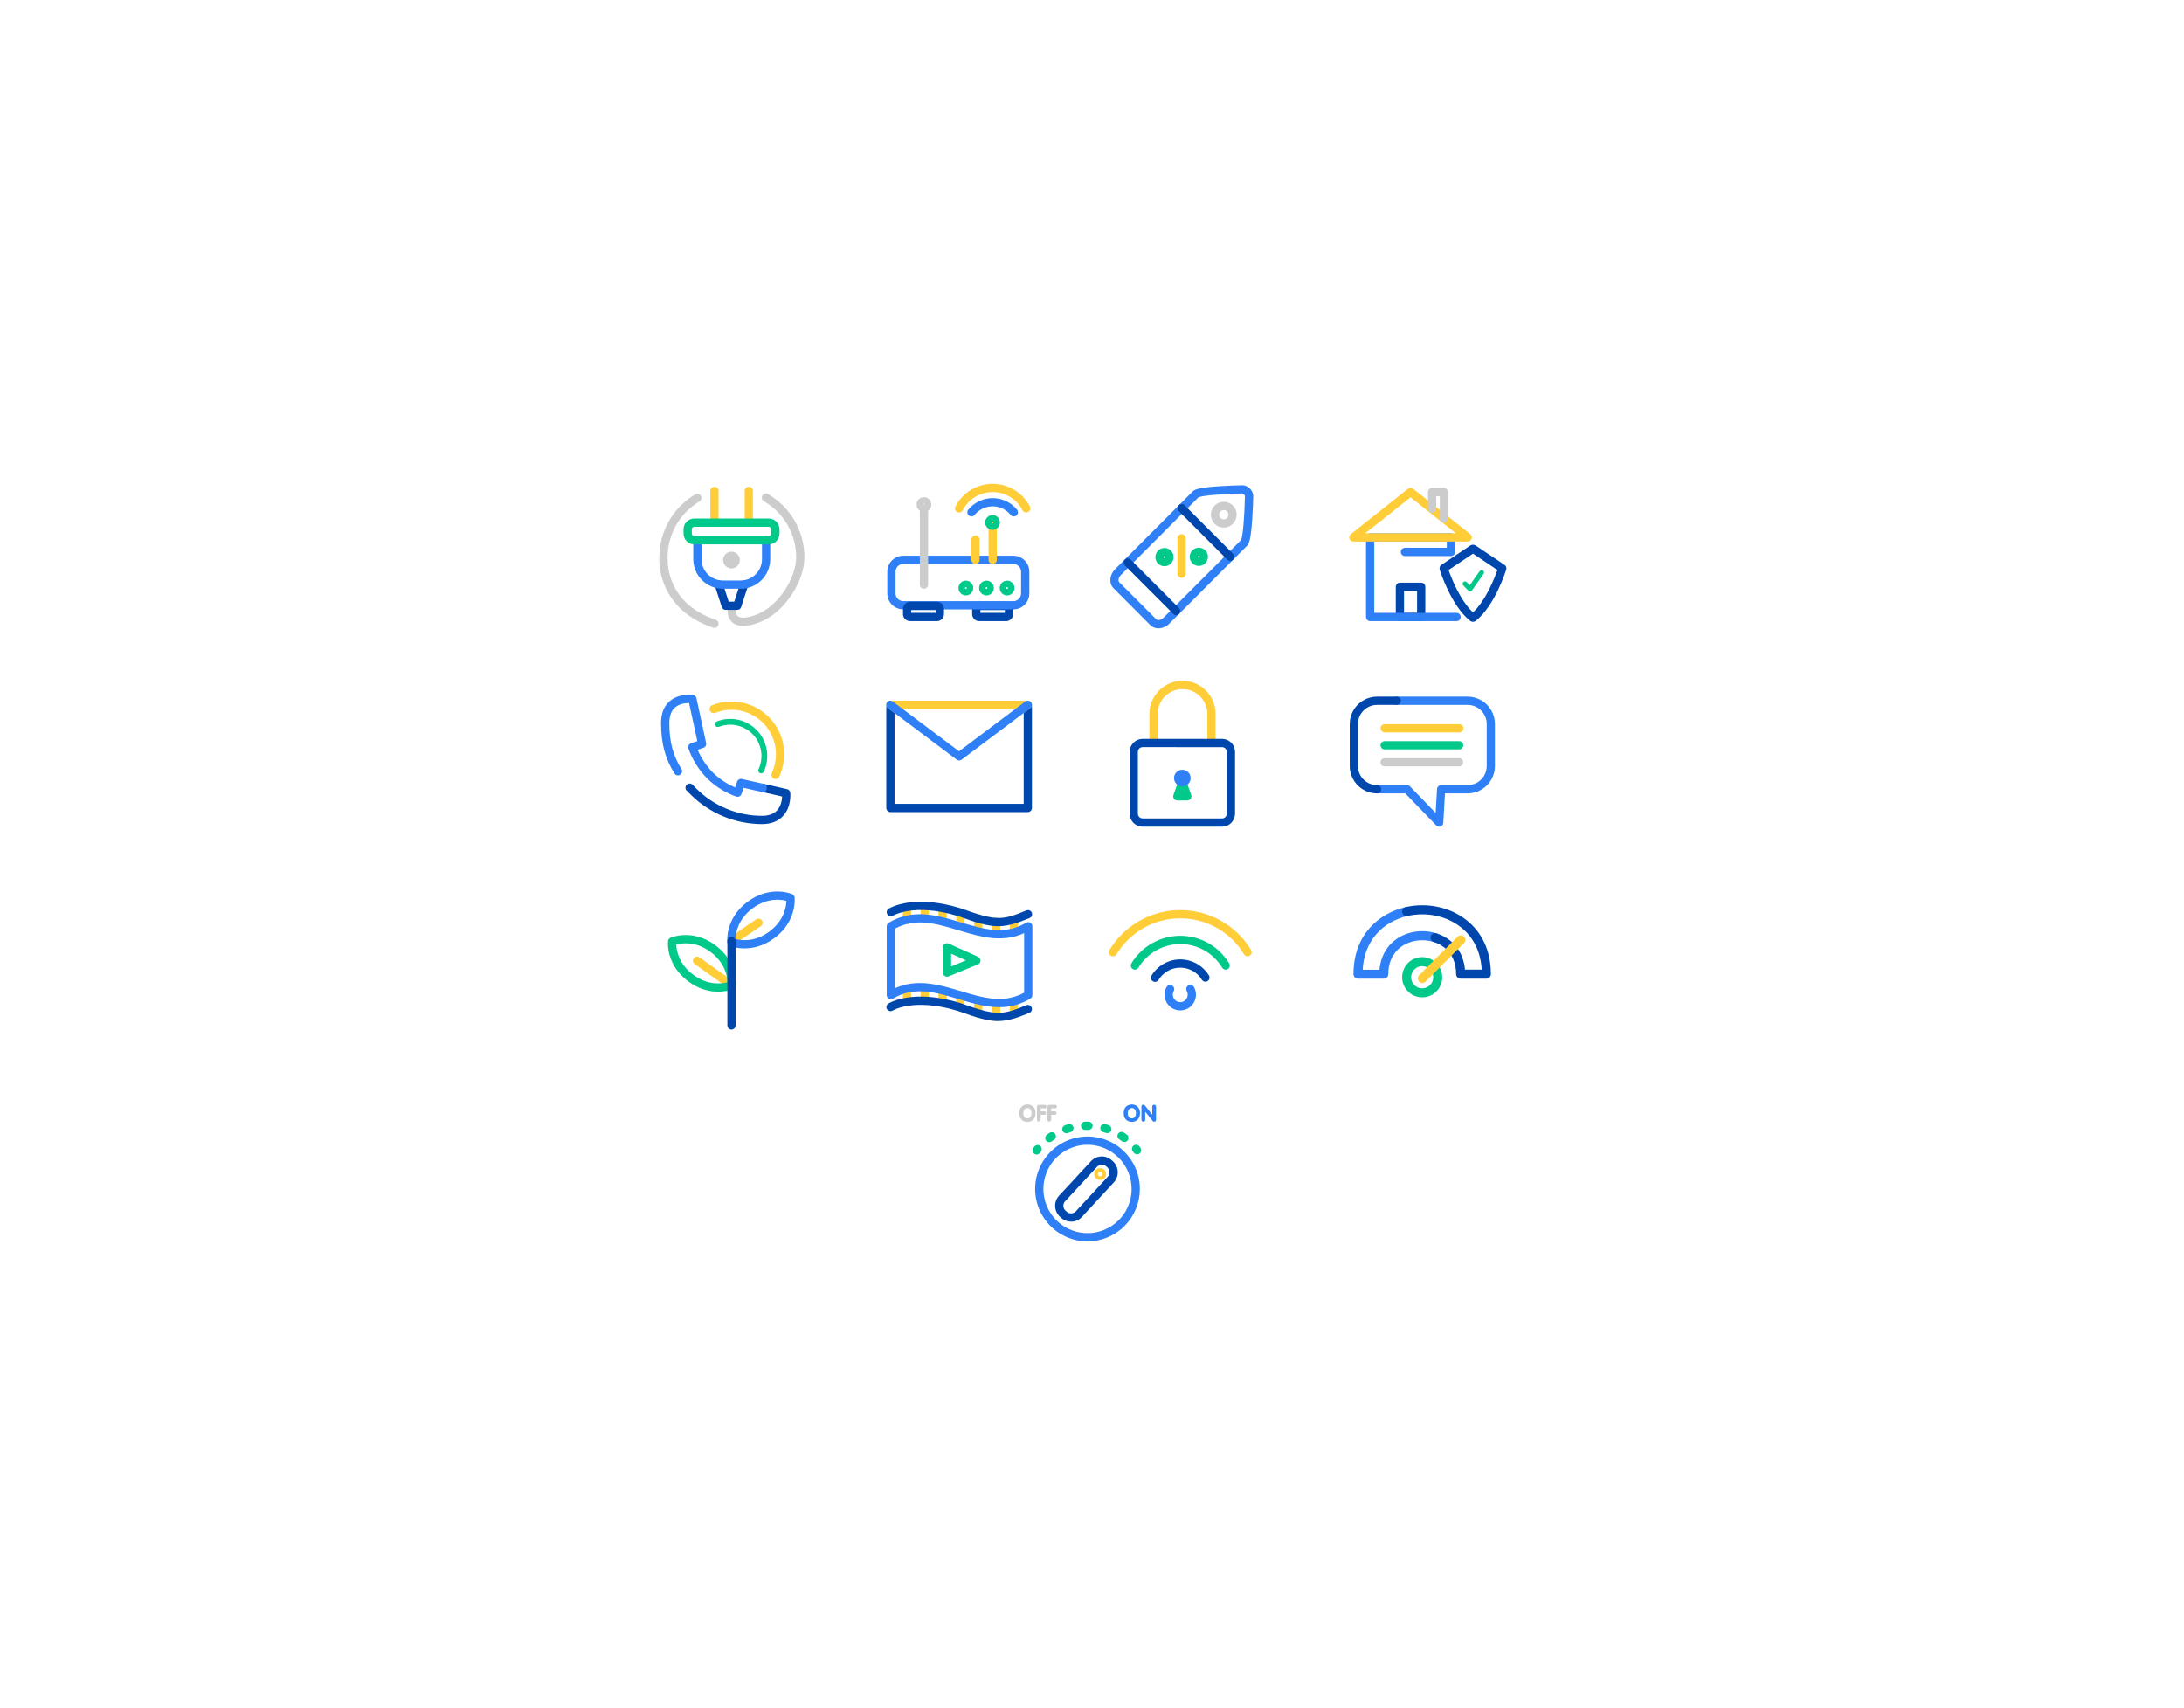 <svg width="482" height="377" viewBox="0 0 482 377" fill="none" xmlns="http://www.w3.org/2000/svg">
<rect x="0" y="0" width="482" height="377" fill="#333333" stroke="none"/>
<g clip-path="url(#clip0_654_6358)">
<rect width="482" height="377" fill="white"/>
<g clip-path="url(#clip1_654_6358)">
<path d="M164.052 138.127C163.313 138.153 162.582 137.965 161.946 137.586C161.326 137.187 160.583 136.37 160.583 134.72C160.583 134.478 160.678 134.247 160.849 134.076C161.02 133.905 161.251 133.809 161.492 133.809C161.734 133.809 161.965 133.905 162.136 134.076C162.306 134.247 162.402 134.478 162.402 134.72C162.402 135.713 162.798 135.969 162.928 136.052C163.709 136.554 165.561 136.287 167.534 135.387C171.891 133.395 175.714 127.583 175.714 122.948C175.709 120.448 175.048 117.992 173.797 115.828C172.546 113.664 170.749 111.868 168.587 110.619C168.378 110.498 168.225 110.299 168.162 110.065C168.1 109.831 168.132 109.583 168.253 109.373C168.374 109.164 168.573 109.011 168.806 108.948C169.039 108.885 169.287 108.918 169.497 109.039C171.936 110.448 173.962 112.475 175.373 114.916C176.784 117.358 177.529 120.127 177.533 122.948C177.533 128.3 173.302 134.756 168.284 137.045C167.423 137.433 165.68 138.127 164.052 138.127Z" fill="#CCCCCC"/>
<path d="M162.712 134.591H160.158C159.966 134.591 159.779 134.53 159.623 134.417C159.468 134.304 159.352 134.145 159.292 133.962L157.775 129.298C157.697 129.069 157.712 128.819 157.817 128.601C157.923 128.384 158.11 128.218 158.339 128.139C158.567 128.06 158.817 128.075 159.034 128.181C159.251 128.286 159.417 128.474 159.496 128.703L159.506 128.734L160.817 132.77H162.044L163.356 128.734C163.433 128.507 163.597 128.32 163.81 128.213C164.024 128.106 164.272 128.087 164.499 128.161C164.726 128.235 164.915 128.396 165.025 128.609C165.135 128.822 165.157 129.069 165.086 129.298L163.565 133.962C163.506 134.143 163.392 134.301 163.239 134.413C163.086 134.526 162.902 134.588 162.712 134.591V134.591Z" fill="#0047AD"/>
<path d="M165.251 115.617C165.009 115.616 164.778 115.52 164.608 115.35C164.437 115.179 164.341 114.947 164.341 114.706V108.335C164.341 108.093 164.437 107.861 164.607 107.69C164.778 107.519 165.009 107.423 165.251 107.423C165.492 107.423 165.723 107.519 165.894 107.69C166.065 107.861 166.16 108.093 166.16 108.335V114.706C166.16 114.947 166.065 115.179 165.894 115.35C165.723 115.521 165.492 115.617 165.251 115.617V115.617Z" fill="#FFCD38"/>
<path d="M163.473 129.927H159.521C157.792 129.927 156.134 129.239 154.911 128.014C153.688 126.789 153.001 125.128 153.001 123.396V119.22C153.001 118.978 153.097 118.746 153.268 118.575C153.439 118.404 153.67 118.308 153.911 118.308C154.153 118.308 154.384 118.404 154.555 118.575C154.725 118.746 154.821 118.978 154.821 119.22V123.396C154.821 124.645 155.316 125.843 156.198 126.725C157.079 127.608 158.275 128.104 159.521 128.104H163.473C164.718 128.101 165.911 127.604 166.79 126.722C167.669 125.839 168.163 124.643 168.164 123.396V119.22C168.164 118.978 168.259 118.746 168.43 118.575C168.601 118.404 168.832 118.308 169.073 118.308C169.315 118.308 169.546 118.404 169.717 118.575C169.887 118.746 169.983 118.978 169.983 119.22V123.396C169.983 125.127 169.297 126.786 168.077 128.01C166.856 129.235 165.2 129.924 163.473 129.927V129.927Z" fill="#2F80F6"/>
<path d="M157.67 115.617C157.428 115.617 157.197 115.521 157.026 115.35C156.856 115.179 156.76 114.947 156.76 114.706V108.335C156.76 108.093 156.856 107.861 157.026 107.69C157.197 107.519 157.428 107.423 157.67 107.423C157.911 107.423 158.142 107.519 158.313 107.69C158.484 107.861 158.579 108.093 158.579 108.335V114.706C158.579 114.947 158.484 115.179 158.313 115.35C158.142 115.521 157.911 115.617 157.67 115.617V115.617Z" fill="#FFCD38"/>
<path d="M169.668 120.131H153.207C152.584 120.13 151.986 119.882 151.545 119.441C151.105 118.999 150.856 118.401 150.855 117.777V116.791C150.855 116.166 151.103 115.567 151.544 115.125C151.985 114.684 152.583 114.435 153.207 114.435H169.669C169.979 114.434 170.285 114.495 170.571 114.613C170.857 114.731 171.117 114.904 171.336 115.123C171.555 115.342 171.729 115.602 171.848 115.888C171.966 116.174 172.027 116.481 172.028 116.791V117.777C172.027 118.087 171.965 118.393 171.847 118.679C171.728 118.965 171.554 119.225 171.334 119.444C171.115 119.662 170.855 119.835 170.569 119.953C170.283 120.071 169.977 120.132 169.668 120.131V120.131ZM153.207 116.258C153.066 116.258 152.931 116.314 152.831 116.414C152.731 116.514 152.675 116.649 152.675 116.791V117.777C152.675 117.918 152.732 118.053 152.831 118.153C152.931 118.253 153.066 118.309 153.207 118.31H169.669C169.81 118.31 169.945 118.253 170.045 118.153C170.145 118.054 170.201 117.918 170.202 117.777V116.791C170.202 116.649 170.145 116.514 170.046 116.414C169.946 116.314 169.81 116.258 169.669 116.258H153.207Z" fill="#00C98A"/>
<path d="M161.437 125.436C161.073 125.436 160.717 125.328 160.414 125.125C160.111 124.922 159.874 124.634 159.735 124.297C159.596 123.959 159.559 123.588 159.63 123.23C159.701 122.872 159.877 122.543 160.134 122.285C160.392 122.027 160.72 121.852 161.078 121.78C161.435 121.709 161.806 121.746 162.142 121.885C162.479 122.025 162.767 122.262 162.969 122.565C163.171 122.869 163.279 123.225 163.279 123.59C163.279 124.08 163.085 124.549 162.74 124.895C162.394 125.241 161.926 125.436 161.437 125.436V125.436ZM161.437 123.567C161.431 123.567 161.425 123.57 161.421 123.574C161.417 123.578 161.414 123.584 161.414 123.59C161.414 123.615 161.46 123.615 161.46 123.59C161.46 123.584 161.457 123.578 161.453 123.574C161.449 123.57 161.443 123.567 161.437 123.567Z" fill="#CCCCCC"/>
<path d="M157.669 138.561C157.571 138.561 157.473 138.545 157.38 138.514C150.765 136.292 147.888 132.172 146.638 129.105C145.355 125.959 145.485 123.292 145.513 122.911C145.526 120.123 146.26 117.386 147.646 114.968C149.031 112.55 151.018 110.533 153.415 109.115C153.619 108.987 153.867 108.944 154.102 108.998C154.338 109.052 154.543 109.197 154.671 109.402C154.8 109.607 154.842 109.855 154.788 110.091C154.735 110.327 154.589 110.532 154.385 110.661L154.339 110.687C152.212 111.947 150.448 113.74 149.221 115.889C147.994 118.038 147.346 120.469 147.341 122.945V123.025C147.287 124.899 147.636 126.763 148.365 128.491C149.982 132.403 153.216 135.186 157.967 136.784C158.172 136.853 158.345 136.992 158.457 137.177C158.568 137.363 158.611 137.581 158.576 137.795C158.541 138.008 158.431 138.202 158.267 138.342C158.102 138.482 157.893 138.559 157.677 138.559L157.669 138.561Z" fill="#CCCCCC"/>
<path d="M222.045 137.071H216.098C215.687 137.07 215.293 136.907 215.003 136.616C214.712 136.325 214.549 135.93 214.548 135.519V134.345C214.549 133.933 214.712 133.539 215.003 133.248C215.293 132.957 215.687 132.793 216.098 132.793H222.045C222.456 132.793 222.85 132.957 223.14 133.248C223.431 133.539 223.595 133.933 223.596 134.345V135.519C223.595 135.93 223.431 136.325 223.14 136.616C222.85 136.907 222.456 137.07 222.045 137.071V137.071ZM216.368 135.248H221.776V134.625H216.368V135.248Z" fill="#0047AD"/>
<path d="M223.648 134.482H199.344C198.41 134.482 197.515 134.11 196.854 133.448C196.194 132.787 195.823 131.89 195.822 130.954V126.166C195.823 125.231 196.194 124.334 196.854 123.672C197.515 123.011 198.41 122.639 199.344 122.638H223.648C224.582 122.639 225.478 123.011 226.138 123.672C226.799 124.334 227.17 125.231 227.17 126.166V130.954C227.17 131.89 226.799 132.787 226.138 133.448C225.478 134.11 224.582 134.482 223.648 134.482V134.482ZM199.344 124.459C198.893 124.46 198.461 124.64 198.141 124.96C197.822 125.279 197.643 125.713 197.642 126.165V130.953C197.642 131.405 197.822 131.838 198.141 132.158C198.46 132.478 198.893 132.659 199.344 132.659H223.648C224.1 132.659 224.533 132.478 224.852 132.158C225.171 131.838 225.35 131.405 225.351 130.953V126.165C225.35 125.713 225.17 125.279 224.851 124.96C224.532 124.64 224.1 124.46 223.648 124.459H199.344Z" fill="#2F80F6"/>
<path d="M213.165 131.399C212.843 131.399 212.529 131.304 212.261 131.125C211.993 130.945 211.785 130.691 211.661 130.393C211.538 130.095 211.506 129.767 211.569 129.451C211.632 129.135 211.787 128.844 212.014 128.616C212.242 128.388 212.532 128.233 212.848 128.17C213.163 128.107 213.491 128.14 213.788 128.263C214.085 128.386 214.34 128.595 214.518 128.863C214.697 129.131 214.793 129.447 214.793 129.769C214.793 130.201 214.621 130.616 214.316 130.922C214.011 131.228 213.597 131.399 213.165 131.399ZM213.165 129.577C213.126 129.576 213.087 129.588 213.054 129.61C213.021 129.631 212.996 129.662 212.98 129.699C212.965 129.735 212.961 129.775 212.969 129.814C212.976 129.853 212.995 129.888 213.023 129.916C213.051 129.944 213.087 129.963 213.125 129.971C213.164 129.978 213.204 129.974 213.24 129.959C213.277 129.944 213.308 129.918 213.329 129.885C213.351 129.852 213.362 129.813 213.362 129.774C213.363 129.748 213.358 129.721 213.349 129.697C213.339 129.672 213.324 129.65 213.306 129.631C213.288 129.612 213.266 129.597 213.242 129.587C213.217 129.577 213.191 129.572 213.165 129.572V129.577Z" fill="#00C98A"/>
<path d="M217.714 131.399C217.393 131.399 217.078 131.304 216.81 131.125C216.543 130.945 216.334 130.691 216.211 130.393C216.088 130.095 216.055 129.767 216.118 129.451C216.181 129.135 216.336 128.844 216.564 128.616C216.791 128.388 217.081 128.233 217.397 128.17C217.713 128.107 218.04 128.14 218.337 128.263C218.635 128.386 218.889 128.595 219.068 128.863C219.247 129.131 219.342 129.447 219.342 129.769V129.769C219.342 130.201 219.171 130.616 218.865 130.922C218.56 131.228 218.146 131.399 217.714 131.399V131.399ZM217.714 129.577C217.675 129.576 217.636 129.588 217.604 129.61C217.571 129.631 217.545 129.662 217.53 129.699C217.514 129.735 217.51 129.775 217.518 129.814C217.526 129.853 217.545 129.888 217.572 129.916C217.6 129.944 217.636 129.963 217.674 129.971C217.713 129.978 217.753 129.974 217.79 129.959C217.826 129.944 217.857 129.918 217.879 129.885C217.9 129.852 217.912 129.813 217.911 129.774C217.912 129.721 217.891 129.67 217.854 129.632C217.818 129.594 217.767 129.573 217.714 129.572V129.577Z" fill="#00C98A"/>
<path d="M222.263 131.399C221.941 131.399 221.627 131.304 221.359 131.125C221.091 130.945 220.883 130.691 220.76 130.393C220.636 130.095 220.604 129.767 220.667 129.451C220.73 129.135 220.885 128.844 221.112 128.616C221.34 128.388 221.63 128.233 221.946 128.17C222.261 128.107 222.589 128.14 222.886 128.263C223.184 128.386 223.438 128.595 223.617 128.863C223.795 129.131 223.891 129.447 223.891 129.769C223.891 130.201 223.719 130.616 223.414 130.922C223.109 131.228 222.695 131.399 222.263 131.399V131.399ZM222.263 129.577C222.224 129.576 222.185 129.588 222.152 129.61C222.119 129.631 222.094 129.662 222.079 129.699C222.063 129.735 222.059 129.775 222.067 129.814C222.074 129.853 222.093 129.888 222.121 129.916C222.149 129.944 222.185 129.963 222.223 129.971C222.262 129.978 222.302 129.974 222.338 129.959C222.375 129.944 222.406 129.918 222.427 129.885C222.449 129.852 222.461 129.813 222.46 129.774C222.461 129.721 222.44 129.67 222.403 129.632C222.366 129.594 222.316 129.573 222.263 129.572V129.577Z" fill="#00C98A"/>
<path d="M219.078 124.459C218.837 124.459 218.606 124.363 218.435 124.192C218.265 124.021 218.169 123.79 218.168 123.548V115.346C218.168 115.105 218.264 114.873 218.435 114.702C218.606 114.531 218.837 114.435 219.078 114.435C219.32 114.435 219.551 114.531 219.722 114.702C219.892 114.873 219.988 115.105 219.988 115.346V123.548C219.988 123.79 219.892 124.021 219.722 124.192C219.551 124.363 219.32 124.459 219.078 124.459Z" fill="#FFCD38"/>
<path d="M215.288 124.459C215.046 124.459 214.815 124.363 214.644 124.192C214.474 124.021 214.378 123.79 214.378 123.548V119.097C214.378 118.856 214.474 118.624 214.644 118.453C214.815 118.282 215.046 118.186 215.288 118.186C215.529 118.186 215.76 118.282 215.931 118.453C216.102 118.624 216.198 118.856 216.198 119.097V123.548C216.198 123.79 216.102 124.021 215.931 124.192C215.76 124.363 215.529 124.459 215.288 124.459Z" fill="#FFCD38"/>
<path d="M211.673 113.106C211.516 113.108 211.362 113.068 211.225 112.992C211.088 112.916 210.973 112.806 210.891 112.672C210.809 112.539 210.763 112.386 210.757 112.229C210.752 112.073 210.787 111.917 210.859 111.778C211.637 110.268 212.814 109.001 214.263 108.117C215.712 107.233 217.375 106.765 219.071 106.765C220.768 106.765 222.431 107.233 223.88 108.117C225.329 109.001 226.506 110.268 227.284 111.778C227.388 111.992 227.404 112.238 227.33 112.464C227.255 112.69 227.095 112.877 226.884 112.986C226.673 113.096 226.427 113.118 226.2 113.048C225.973 112.979 225.782 112.823 225.668 112.614C225.044 111.401 224.098 110.383 222.935 109.673C221.771 108.962 220.435 108.587 219.072 108.587C217.71 108.587 216.373 108.962 215.21 109.673C214.047 110.383 213.101 111.401 212.477 112.614C212.401 112.762 212.285 112.886 212.144 112.973C212.002 113.06 211.839 113.106 211.673 113.106Z" fill="#FFCD38"/>
<path d="M214.396 113.972C214.224 113.971 214.056 113.922 213.911 113.83C213.766 113.737 213.651 113.606 213.577 113.451C213.503 113.295 213.475 113.122 213.495 112.951C213.515 112.781 213.583 112.619 213.691 112.485C214.341 111.689 215.16 111.046 216.087 110.604C217.015 110.162 218.029 109.931 219.056 109.928C220.083 109.925 221.098 110.15 222.028 110.587C222.958 111.024 223.78 111.661 224.435 112.454C224.513 112.545 224.572 112.65 224.61 112.764C224.647 112.878 224.662 112.998 224.653 113.117C224.645 113.236 224.613 113.353 224.559 113.46C224.505 113.567 224.431 113.662 224.34 113.74C224.25 113.819 224.145 113.878 224.031 113.916C223.918 113.954 223.798 113.968 223.679 113.96C223.559 113.951 223.443 113.919 223.336 113.865C223.23 113.811 223.134 113.737 223.056 113.646L223.032 113.615C222.549 113.028 221.943 112.555 221.256 112.231C220.569 111.907 219.818 111.74 219.059 111.742C218.299 111.744 217.55 111.915 216.865 112.243C216.179 112.57 215.575 113.046 215.096 113.636C215.011 113.74 214.904 113.824 214.783 113.882C214.662 113.94 214.53 113.971 214.396 113.972V113.972Z" fill="#2F80F6"/>
<path d="M219.046 116.937C218.724 116.937 218.409 116.842 218.141 116.663C217.874 116.483 217.665 116.229 217.542 115.931C217.419 115.633 217.386 115.305 217.449 114.989C217.512 114.673 217.667 114.382 217.895 114.154C218.122 113.926 218.412 113.771 218.728 113.708C219.044 113.645 219.371 113.678 219.668 113.801C219.966 113.924 220.22 114.133 220.399 114.401C220.578 114.67 220.673 114.985 220.673 115.307C220.673 115.739 220.502 116.154 220.196 116.46C219.891 116.766 219.477 116.937 219.046 116.937ZM219.046 115.115C219.006 115.114 218.967 115.126 218.935 115.148C218.902 115.169 218.876 115.2 218.861 115.237C218.846 115.273 218.841 115.313 218.849 115.352C218.857 115.391 218.876 115.426 218.903 115.454C218.931 115.482 218.967 115.501 219.006 115.509C219.044 115.516 219.084 115.512 219.121 115.497C219.157 115.482 219.188 115.456 219.21 115.423C219.231 115.39 219.243 115.351 219.242 115.312C219.242 115.26 219.222 115.21 219.185 115.173C219.148 115.136 219.098 115.115 219.046 115.115V115.115Z" fill="#00C98A"/>
<path d="M206.784 137.071H200.835C200.424 137.07 200.03 136.907 199.74 136.616C199.449 136.325 199.286 135.93 199.286 135.519V134.345C199.286 133.933 199.449 133.539 199.74 133.248C200.03 132.957 200.424 132.793 200.835 132.793H206.784C207.194 132.794 207.588 132.958 207.878 133.248C208.169 133.539 208.332 133.934 208.333 134.345V135.519C208.332 135.93 208.169 136.324 207.878 136.615C207.588 136.906 207.194 137.07 206.784 137.071ZM201.105 135.248H206.514V134.625H201.097L201.105 135.248Z" fill="#0047AD"/>
<path d="M203.916 129.927C203.675 129.927 203.443 129.831 203.273 129.66C203.102 129.489 203.006 129.257 203.006 129.016V112.201C203.006 111.96 203.102 111.728 203.273 111.557C203.443 111.386 203.675 111.29 203.916 111.29C204.157 111.29 204.389 111.386 204.559 111.557C204.73 111.728 204.826 111.96 204.826 112.201V129.016C204.826 129.257 204.73 129.489 204.559 129.66C204.389 129.831 204.157 129.927 203.916 129.927V129.927Z" fill="#CCCCCC"/>
<path d="M203.916 112.989C203.594 112.989 203.28 112.893 203.012 112.714C202.744 112.535 202.536 112.28 202.412 111.983C202.289 111.685 202.257 111.357 202.32 111.041C202.383 110.724 202.538 110.434 202.765 110.206C202.993 109.978 203.283 109.823 203.599 109.76C203.914 109.697 204.242 109.729 204.539 109.853C204.836 109.976 205.091 110.185 205.269 110.453C205.448 110.721 205.544 111.036 205.544 111.359C205.544 111.791 205.372 112.206 205.067 112.512C204.762 112.817 204.348 112.989 203.916 112.989V112.989ZM203.916 111.166C203.877 111.166 203.839 111.178 203.807 111.2C203.774 111.221 203.749 111.252 203.734 111.288C203.719 111.324 203.715 111.364 203.723 111.402C203.731 111.44 203.749 111.476 203.777 111.503C203.804 111.531 203.839 111.549 203.878 111.557C203.916 111.565 203.955 111.561 203.991 111.546C204.027 111.531 204.058 111.506 204.08 111.473C204.101 111.441 204.113 111.403 204.113 111.364C204.113 111.311 204.092 111.261 204.055 111.224C204.018 111.187 203.968 111.166 203.916 111.166V111.166Z" fill="#CCCCCC"/>
<path d="M255.66 138.662C255.33 138.669 255.001 138.61 254.694 138.489C254.386 138.367 254.106 138.186 253.87 137.954L245.755 129.816C244.692 128.753 244.845 126.861 246.101 125.602L263.235 108.441C263.625 108.049 264.431 107.609 269.11 107.299C271.307 107.154 273.434 107.107 273.735 107.101C274.12 107.05 274.511 107.089 274.879 107.214C275.246 107.34 275.58 107.548 275.854 107.823C276.128 108.098 276.335 108.433 276.459 108.801C276.583 109.17 276.621 109.562 276.569 109.947C276.569 110.25 276.51 112.376 276.362 114.569C276.05 119.244 275.606 120.053 275.223 120.438L258.083 137.607C257.446 138.265 256.575 138.644 255.66 138.662V138.662ZM264.472 109.768L247.382 126.885C246.798 127.47 246.731 128.217 247.036 128.515L255.159 136.652C255.463 136.957 256.21 136.89 256.794 136.305L273.884 119.187C274.308 118.4 274.658 113.767 274.738 109.87V109.794C274.767 109.673 274.765 109.546 274.731 109.426C274.698 109.306 274.634 109.197 274.547 109.109C274.459 109.021 274.35 108.956 274.231 108.922C274.111 108.888 273.985 108.885 273.864 108.913H273.789C269.904 109.001 265.269 109.342 264.472 109.768Z" fill="#2F80F6"/>
<path d="M259.571 135.737C259.33 135.737 259.098 135.641 258.928 135.47L248.232 124.763C248.072 124.59 247.985 124.361 247.989 124.126C247.993 123.89 248.089 123.665 248.255 123.498C248.422 123.331 248.646 123.236 248.882 123.231C249.117 123.227 249.345 123.314 249.518 123.475L260.214 134.19C260.341 134.318 260.428 134.481 260.463 134.659C260.498 134.836 260.479 135.02 260.409 135.187C260.339 135.353 260.222 135.495 260.071 135.595C259.92 135.694 259.743 135.747 259.563 135.745L259.571 135.737Z" fill="#0047AD"/>
<path d="M271.506 123.783C271.385 123.784 271.265 123.761 271.153 123.715C271.042 123.669 270.94 123.601 270.855 123.515L260.159 112.8C259.986 112.631 259.887 112.399 259.885 112.157C259.882 111.916 259.976 111.682 260.145 111.509C260.314 111.337 260.544 111.238 260.786 111.235C261.028 111.233 261.26 111.326 261.433 111.496L261.444 111.507L272.14 122.221C272.268 122.348 272.354 122.511 272.389 122.687C272.424 122.864 272.406 123.047 272.337 123.213C272.269 123.38 272.152 123.522 272.003 123.622C271.853 123.722 271.677 123.776 271.498 123.776L271.506 123.783Z" fill="#0047AD"/>
<path d="M270.077 116.44C269.514 116.44 268.964 116.273 268.496 115.96C268.027 115.647 267.662 115.202 267.447 114.681C267.232 114.16 267.175 113.587 267.285 113.034C267.395 112.481 267.667 111.973 268.065 111.574C268.463 111.176 268.971 110.905 269.523 110.795C270.075 110.686 270.647 110.743 271.167 110.959C271.687 111.175 272.131 111.541 272.443 112.011C272.755 112.48 272.921 113.032 272.92 113.595C272.919 114.35 272.618 115.073 272.085 115.606C271.553 116.139 270.83 116.439 270.077 116.44ZM270.077 112.562C269.874 112.562 269.676 112.622 269.507 112.735C269.339 112.848 269.207 113.008 269.13 113.196C269.052 113.383 269.032 113.59 269.071 113.789C269.111 113.988 269.209 114.171 269.352 114.315C269.495 114.459 269.678 114.557 269.877 114.596C270.076 114.636 270.282 114.615 270.469 114.538C270.657 114.46 270.817 114.328 270.93 114.159C271.042 113.991 271.102 113.792 271.102 113.589C271.102 113.316 270.994 113.055 270.802 112.863C270.61 112.67 270.349 112.562 270.077 112.562V112.562Z" fill="#CCCCCC"/>
<path d="M260.766 127.516C260.524 127.516 260.293 127.42 260.122 127.249C259.952 127.078 259.856 126.846 259.856 126.605V118.796C259.856 118.554 259.952 118.322 260.122 118.151C260.293 117.981 260.524 117.885 260.766 117.885C261.007 117.885 261.238 117.981 261.409 118.151C261.58 118.322 261.676 118.554 261.676 118.796V126.605C261.676 126.846 261.58 127.078 261.409 127.249C261.238 127.42 261.007 127.516 260.766 127.516Z" fill="#FFCD38"/>
<path d="M256.996 124.952C256.599 124.952 256.211 124.834 255.88 124.613C255.55 124.392 255.293 124.077 255.141 123.71C254.989 123.342 254.949 122.938 255.026 122.547C255.104 122.157 255.295 121.799 255.576 121.517C255.857 121.236 256.215 121.045 256.604 120.967C256.994 120.889 257.398 120.929 257.765 121.081C258.132 121.234 258.445 121.491 258.666 121.822C258.887 122.153 259.005 122.542 259.005 122.94V122.94C259.004 123.473 258.792 123.984 258.415 124.361C258.039 124.739 257.529 124.951 256.996 124.952V124.952ZM256.996 122.752C256.959 122.752 256.922 122.764 256.891 122.784C256.86 122.805 256.836 122.835 256.822 122.87C256.807 122.904 256.804 122.942 256.811 122.979C256.819 123.016 256.837 123.049 256.863 123.076C256.89 123.102 256.924 123.12 256.96 123.127C256.997 123.134 257.035 123.13 257.07 123.116C257.104 123.101 257.133 123.077 257.154 123.045C257.175 123.014 257.185 122.977 257.185 122.94V122.94C257.185 122.915 257.18 122.891 257.171 122.868C257.161 122.845 257.147 122.824 257.13 122.807C257.112 122.789 257.091 122.776 257.068 122.766C257.045 122.757 257.021 122.752 256.996 122.752Z" fill="#00C98A"/>
<path d="M264.579 124.89C264.182 124.89 263.793 124.771 263.462 124.55C263.132 124.328 262.874 124.014 262.723 123.645C262.571 123.277 262.532 122.872 262.61 122.482C262.688 122.091 262.881 121.733 263.163 121.452C263.444 121.171 263.803 120.98 264.193 120.904C264.584 120.827 264.988 120.868 265.355 121.022C265.721 121.176 266.034 121.435 266.254 121.767C266.473 122.1 266.589 122.489 266.588 122.888C266.585 123.419 266.372 123.928 265.995 124.303C265.619 124.678 265.11 124.889 264.579 124.89V124.89ZM264.579 122.69C264.542 122.69 264.505 122.701 264.474 122.722C264.443 122.742 264.418 122.772 264.404 122.806C264.389 122.841 264.385 122.879 264.392 122.915C264.399 122.952 264.417 122.986 264.443 123.013C264.47 123.039 264.503 123.057 264.54 123.065C264.577 123.072 264.615 123.069 264.649 123.054C264.684 123.04 264.714 123.016 264.734 122.985C264.755 122.954 264.766 122.917 264.766 122.88V122.88C264.766 122.83 264.747 122.782 264.712 122.746C264.677 122.711 264.629 122.691 264.579 122.69Z" fill="#00C98A"/>
<path d="M313.655 137.071H308.954C308.713 137.071 308.482 136.975 308.311 136.804C308.14 136.633 308.044 136.401 308.044 136.159V129.5C308.044 129.258 308.14 129.026 308.311 128.856C308.482 128.685 308.713 128.589 308.954 128.589H313.655C313.896 128.589 314.127 128.685 314.298 128.856C314.469 129.026 314.564 129.258 314.564 129.5V136.159C314.564 136.401 314.469 136.633 314.298 136.804C314.127 136.975 313.896 137.071 313.655 137.071V137.071ZM309.864 135.248H312.745V130.411H309.864V135.248Z" fill="#0047AD"/>
<path d="M321.466 137.071H302.383C302.142 137.071 301.911 136.975 301.74 136.804C301.569 136.633 301.474 136.401 301.474 136.16V118.602C301.474 118.36 301.569 118.128 301.74 117.957C301.911 117.787 302.142 117.691 302.383 117.691H320.22C320.461 117.691 320.692 117.787 320.863 117.957C321.034 118.128 321.129 118.36 321.129 118.602V121.802C321.129 122.044 321.033 122.275 320.863 122.446C320.692 122.617 320.461 122.713 320.22 122.713H310.061C309.819 122.713 309.588 122.617 309.417 122.446C309.247 122.275 309.151 122.044 309.151 121.802C309.151 121.56 309.247 121.329 309.417 121.158C309.588 120.987 309.819 120.891 310.061 120.891H319.31V119.513H303.293V135.248H321.461C321.703 135.248 321.934 135.344 322.105 135.515C322.275 135.686 322.371 135.918 322.371 136.16C322.371 136.401 322.275 136.633 322.105 136.804C321.934 136.975 321.703 137.071 321.461 137.071H321.466Z" fill="#2F80F6"/>
<path d="M323.914 119.507H298.687C298.497 119.508 298.311 119.449 298.156 119.339C298.001 119.23 297.884 119.074 297.822 118.894C297.759 118.714 297.755 118.519 297.809 118.337C297.863 118.154 297.972 117.993 298.122 117.876L310.734 107.867C310.895 107.739 311.094 107.67 311.299 107.67C311.504 107.67 311.703 107.739 311.864 107.867L324.477 117.876C324.627 117.993 324.737 118.155 324.79 118.337C324.844 118.52 324.84 118.715 324.777 118.895C324.715 119.075 324.597 119.23 324.442 119.34C324.287 119.45 324.101 119.508 323.911 119.507H323.914ZM301.304 117.684H321.302L311.304 109.75L301.304 117.684Z" fill="#FFCD38"/>
<path d="M318.669 115.335C318.428 115.335 318.196 115.239 318.026 115.068C317.855 114.897 317.759 114.665 317.759 114.423V109.499H316.967V112.291C316.967 112.533 316.871 112.765 316.7 112.936C316.529 113.106 316.298 113.202 316.057 113.202C315.815 113.202 315.584 113.106 315.413 112.936C315.243 112.765 315.147 112.533 315.147 112.291V108.587C315.147 108.346 315.243 108.114 315.413 107.943C315.584 107.772 315.815 107.676 316.057 107.676H318.661C318.902 107.676 319.134 107.772 319.304 107.943C319.475 108.114 319.571 108.346 319.571 108.587V114.425C319.57 114.665 319.475 114.895 319.306 115.066C319.138 115.236 318.909 115.333 318.669 115.335V115.335Z" fill="#CCCCCC"/>
<path d="M325.126 137.216H325.032C324.826 137.216 324.627 137.147 324.466 137.019C320.221 133.638 317.837 126.013 317.739 125.69C317.681 125.503 317.686 125.302 317.751 125.117C317.816 124.933 317.939 124.774 318.102 124.665L324.521 120.358C324.688 120.258 324.88 120.205 325.074 120.205C325.269 120.205 325.46 120.258 325.628 120.358L332.052 124.663C332.214 124.772 332.337 124.93 332.403 125.115C332.469 125.299 332.473 125.5 332.416 125.687C332.315 126.013 329.934 133.636 325.688 137.015C325.529 137.144 325.331 137.215 325.126 137.216V137.216ZM319.692 125.791C320.309 127.547 322.225 132.492 325.081 135.144C327.936 132.492 329.851 127.55 330.47 125.791L325.081 122.18L319.692 125.791Z" fill="#0047AD"/>
<path d="M324.434 130.512C324.362 130.513 324.292 130.498 324.226 130.47C324.16 130.442 324.101 130.401 324.051 130.349L322.977 129.238C322.871 129.145 322.805 129.015 322.794 128.874C322.784 128.733 322.83 128.594 322.922 128.488C323.014 128.381 323.144 128.315 323.285 128.305C323.425 128.294 323.564 128.34 323.67 128.432C323.695 128.452 323.716 128.474 323.736 128.499L324.361 129.151C326.62 125.891 326.639 125.891 326.826 125.822C326.938 125.786 327.058 125.787 327.169 125.827C327.279 125.866 327.374 125.94 327.437 126.039C327.501 126.137 327.531 126.254 327.522 126.371C327.512 126.488 327.465 126.599 327.386 126.686C327.205 126.923 325.759 129.004 324.863 130.287C324.819 130.352 324.761 130.406 324.693 130.445C324.625 130.484 324.549 130.508 324.471 130.514L324.434 130.512Z" fill="#00C98A"/>
<path d="M168.142 181.86C162.245 181.842 156.593 179.495 152.412 175.329L152.062 174.979C151.87 174.788 151.698 174.618 151.542 174.457C151.373 174.284 151.28 174.051 151.283 173.81C151.286 173.568 151.384 173.337 151.557 173.168C151.73 173 151.962 172.906 152.203 172.909C152.445 172.912 152.675 173.011 152.844 173.184V173.184L153.343 173.688L153.698 174.041C157.538 177.865 162.728 180.018 168.142 180.034C169.645 180.034 170.784 179.618 171.526 178.795C172.384 177.846 172.577 176.539 172.612 175.769L168.151 174.757C167.913 174.71 167.704 174.57 167.57 174.368C167.435 174.167 167.386 173.92 167.434 173.682C167.481 173.444 167.621 173.235 167.822 173.1C168.023 172.966 168.27 172.916 168.507 172.964L168.551 172.974L173.707 174.144C173.892 174.186 174.059 174.285 174.185 174.427C174.311 174.569 174.39 174.747 174.41 174.936C174.423 175.06 174.705 177.974 172.882 179.99C171.783 181.237 170.187 181.86 168.142 181.86Z" fill="#0047AD"/>
<path d="M162.786 175.838C162.687 175.838 162.588 175.821 162.494 175.789C160.09 174.949 157.902 173.585 156.088 171.795L156.028 171.738L156.017 171.725C154.184 169.866 152.786 167.624 151.922 165.16C151.849 164.931 151.87 164.683 151.979 164.47C152.087 164.256 152.276 164.094 152.503 164.019L153.891 163.556L152.072 155.137C151.297 155.137 149.956 155.276 148.979 156.125C148.141 156.857 147.716 158.018 147.716 159.573C147.716 163.673 148.516 166.712 150.392 169.716C150.52 169.921 150.561 170.169 150.507 170.405C150.452 170.64 150.306 170.844 150.102 170.972C149.897 171.1 149.65 171.142 149.414 171.087C149.179 171.032 148.975 170.887 148.848 170.681C146.772 167.361 145.889 164.04 145.889 159.568C145.889 157.449 146.528 155.828 147.79 154.736C149.861 152.943 152.819 153.341 152.944 153.359C153.128 153.385 153.299 153.468 153.434 153.595C153.57 153.722 153.664 153.887 153.702 154.069L155.835 163.965C155.883 164.186 155.848 164.417 155.736 164.614C155.624 164.81 155.442 164.958 155.227 165.028L153.961 165.455C154.75 167.306 155.875 168.994 157.278 170.434L157.338 170.492C158.745 171.879 160.402 172.985 162.221 173.753L162.677 172.483C162.752 172.273 162.902 172.098 163.097 171.991C163.293 171.884 163.521 171.852 163.738 171.902L168.533 172.99C168.649 173.016 168.759 173.065 168.857 173.135C168.955 173.204 169.038 173.291 169.102 173.393C169.165 173.494 169.209 173.607 169.229 173.725C169.249 173.843 169.246 173.964 169.219 174.08C169.193 174.197 169.144 174.308 169.075 174.405C169.006 174.503 168.918 174.586 168.817 174.65C168.716 174.714 168.604 174.757 168.486 174.778C168.368 174.798 168.247 174.795 168.131 174.768L164.12 173.857L163.632 175.24C163.568 175.414 163.453 175.564 163.302 175.671C163.151 175.778 162.971 175.836 162.786 175.838V175.838Z" fill="#2F80F6"/>
<path d="M167.981 170.654C167.812 170.654 167.65 170.586 167.53 170.467C167.411 170.347 167.343 170.184 167.343 170.015C167.344 169.921 167.364 169.828 167.404 169.742C167.985 168.491 168.179 167.094 167.96 165.731C167.74 164.369 167.119 163.103 166.174 162.098C165.23 161.093 164.007 160.394 162.662 160.092C161.317 159.79 159.913 159.899 158.631 160.404C158.475 160.461 158.302 160.454 158.15 160.386C157.999 160.317 157.879 160.192 157.818 160.037C157.757 159.882 157.759 159.709 157.823 159.555C157.888 159.401 158.009 159.278 158.162 159.213V159.213C159.683 158.613 161.348 158.483 162.943 158.841C164.537 159.198 165.988 160.027 167.108 161.219C168.228 162.411 168.965 163.912 169.224 165.529C169.484 167.145 169.253 168.802 168.562 170.285C168.511 170.396 168.429 170.49 168.326 170.555C168.223 170.62 168.103 170.655 167.981 170.654V170.654Z" fill="#00C98A"/>
<path d="M171.155 171.906C171.035 171.906 170.917 171.882 170.806 171.836C170.696 171.79 170.596 171.723 170.511 171.638C170.427 171.553 170.36 171.453 170.315 171.342C170.269 171.231 170.246 171.113 170.246 170.993C170.247 170.86 170.276 170.729 170.331 170.608C171.159 168.826 171.435 166.836 171.124 164.895C170.812 162.954 169.926 161.151 168.581 159.719C167.236 158.287 165.493 157.292 163.578 156.862C161.663 156.432 159.663 156.587 157.836 157.307C157.726 157.352 157.607 157.374 157.488 157.373C157.368 157.372 157.25 157.347 157.14 157.3C157.03 157.253 156.93 157.185 156.847 157.1C156.763 157.015 156.697 156.913 156.652 156.802C156.608 156.691 156.585 156.573 156.586 156.453C156.588 156.333 156.612 156.215 156.659 156.105C156.706 155.995 156.774 155.895 156.859 155.811C156.944 155.727 157.045 155.661 157.156 155.616H157.168C159.333 154.763 161.704 154.58 163.974 155.09C166.244 155.6 168.31 156.78 169.904 158.477C171.498 160.175 172.548 162.312 172.918 164.613C173.287 166.914 172.96 169.273 171.978 171.386C171.904 171.541 171.787 171.673 171.641 171.765C171.495 171.857 171.327 171.906 171.155 171.906Z" fill="#FFCD38"/>
<path d="M227.743 155.442V155.359C227.735 155.317 227.725 155.277 227.712 155.237C227.697 155.188 227.678 155.141 227.655 155.096C227.643 155.075 227.63 155.056 227.617 155.034C227.604 155.013 227.59 154.992 227.575 154.972C227.553 154.943 227.53 154.915 227.503 154.889C227.48 154.864 227.456 154.84 227.43 154.818C227.407 154.798 227.383 154.78 227.357 154.764L227.311 154.736L227.256 154.705L227.238 154.697C227.21 154.683 227.182 154.671 227.152 154.661C227.126 154.651 227.1 154.643 227.074 154.637H227.038C227.01 154.631 226.982 154.626 226.953 154.624H226.945C226.912 154.62 226.878 154.62 226.844 154.624H196.522C196.488 154.62 196.454 154.62 196.421 154.624H196.396C196.368 154.626 196.34 154.631 196.312 154.637C196.299 154.638 196.286 154.642 196.274 154.646C196.252 154.651 196.23 154.658 196.209 154.666H196.19C196.167 154.673 196.145 154.682 196.124 154.694L196.089 154.71C196.075 154.717 196.061 154.724 196.048 154.733L195.998 154.764C195.957 154.791 195.92 154.821 195.885 154.855C195.868 154.869 195.852 154.885 195.838 154.902C195.819 154.922 195.802 154.943 195.786 154.964H195.778C195.758 154.99 195.741 155.017 195.724 155.044C195.716 155.06 195.706 155.073 195.698 155.09C195.676 155.135 195.657 155.181 195.641 155.228C195.633 155.251 195.627 155.275 195.622 155.298C195.622 155.315 195.613 155.331 195.61 155.347V155.401C195.608 155.438 195.608 155.474 195.61 155.51C195.61 155.652 195.643 155.791 195.706 155.918C195.769 156.045 195.861 156.155 195.973 156.241L197.438 157.333V156.422H225.928V157.333L227.385 156.241C227.498 156.156 227.59 156.046 227.653 155.92C227.716 155.793 227.748 155.653 227.748 155.512C227.747 155.489 227.746 155.465 227.743 155.442V155.442Z" fill="#FFCD38"/>
<path d="M227.744 155.517V178.298C227.744 178.54 227.648 178.771 227.478 178.942C227.307 179.113 227.076 179.209 226.834 179.209H196.51C196.269 179.209 196.037 179.113 195.867 178.942C195.696 178.771 195.6 178.54 195.6 178.298V155.517C195.6 155.658 195.633 155.798 195.696 155.924C195.759 156.05 195.85 156.161 195.963 156.246L197.42 157.34V177.391H225.926V157.34L227.381 156.246C227.495 156.161 227.587 156.052 227.65 155.925C227.713 155.798 227.745 155.658 227.744 155.517V155.517Z" fill="#0047AD"/>
<path d="M227.744 155.517C227.745 155.658 227.712 155.798 227.649 155.924C227.586 156.05 227.495 156.16 227.381 156.244L225.926 157.338L212.227 167.635C212.07 167.753 211.878 167.817 211.681 167.817C211.484 167.817 211.293 167.753 211.135 167.635L197.417 157.338L195.96 156.244C195.848 156.159 195.756 156.049 195.693 155.923C195.63 155.796 195.597 155.657 195.597 155.515C195.597 155.479 195.6 155.442 195.605 155.406V155.351C195.607 155.334 195.61 155.318 195.615 155.302C195.62 155.278 195.627 155.255 195.635 155.232C195.651 155.184 195.67 155.138 195.693 155.093C195.7 155.078 195.709 155.063 195.718 155.049C195.734 155.021 195.752 154.994 195.771 154.968V154.968C195.788 154.946 195.805 154.925 195.823 154.906C195.837 154.889 195.853 154.874 195.871 154.86C195.905 154.826 195.942 154.795 195.983 154.769C195.999 154.756 196.016 154.745 196.033 154.736C196.046 154.728 196.06 154.72 196.074 154.713L196.11 154.697C196.131 154.686 196.152 154.676 196.175 154.669H196.196C196.217 154.661 196.239 154.655 196.261 154.65C196.273 154.645 196.285 154.642 196.297 154.64L196.382 154.627H196.491C196.688 154.627 196.88 154.691 197.038 154.81L199.22 156.45L211.654 165.791L224.087 156.45L226.27 154.81C226.427 154.691 226.619 154.627 226.817 154.627H226.926L227.01 154.64H227.043L227.121 154.664C227.151 154.674 227.18 154.686 227.207 154.7L227.225 154.708L227.28 154.739L227.326 154.769C227.351 154.785 227.376 154.802 227.399 154.821C227.425 154.844 227.449 154.868 227.473 154.893C227.499 154.918 227.523 154.946 227.544 154.976C227.559 154.996 227.573 155.016 227.586 155.038C227.6 155.058 227.612 155.079 227.622 155.101C227.646 155.145 227.666 155.192 227.681 155.24C227.693 155.28 227.704 155.321 227.712 155.362V155.445C227.724 155.469 227.735 155.493 227.744 155.517V155.517Z" fill="#2F80F6"/>
<path d="M254.579 164.736C254.46 164.736 254.341 164.712 254.231 164.667C254.121 164.621 254.02 164.554 253.936 164.469C253.851 164.384 253.784 164.284 253.739 164.173C253.693 164.063 253.669 163.944 253.669 163.825V157.646C253.655 156.677 253.833 155.714 254.193 154.815C254.554 153.915 255.089 153.096 255.768 152.405C256.447 151.715 257.257 151.167 258.149 150.792C259.042 150.418 260 150.225 260.968 150.225C261.936 150.225 262.894 150.418 263.787 150.792C264.679 151.167 265.489 151.715 266.168 152.405C266.847 153.096 267.382 153.915 267.743 154.815C268.103 155.714 268.281 156.677 268.267 157.646V163.74C268.267 163.982 268.171 164.213 268 164.384C267.83 164.555 267.598 164.651 267.357 164.651C267.116 164.651 266.884 164.555 266.714 164.384C266.543 164.213 266.447 163.982 266.447 163.74V157.646C266.46 156.917 266.327 156.193 266.057 155.517C265.788 154.84 265.386 154.223 264.876 153.704C264.366 153.184 263.758 152.771 263.087 152.489C262.416 152.208 261.696 152.062 260.968 152.062C260.24 152.062 259.52 152.208 258.849 152.489C258.178 152.771 257.57 153.184 257.06 153.704C256.55 154.223 256.148 154.84 255.879 155.517C255.609 156.193 255.476 156.917 255.489 157.646V157.646V163.825C255.488 164.066 255.392 164.298 255.222 164.469C255.051 164.639 254.82 164.735 254.579 164.736V164.736Z" fill="#FFCD38"/>
<path d="M262.051 176.64H259.836C259.69 176.64 259.547 176.605 259.417 176.538C259.288 176.471 259.177 176.374 259.092 176.254C259.008 176.135 258.954 175.998 258.934 175.853C258.914 175.709 258.929 175.561 258.978 175.424L260.077 172.3C260.14 172.123 260.256 171.97 260.409 171.862C260.563 171.753 260.746 171.695 260.934 171.695C261.121 171.695 261.304 171.753 261.458 171.862C261.611 171.97 261.728 172.123 261.791 172.3L262.897 175.419C262.937 175.532 262.955 175.651 262.949 175.771C262.942 175.89 262.913 176.007 262.861 176.115C262.81 176.223 262.738 176.32 262.649 176.4C262.56 176.48 262.457 176.541 262.344 176.581C262.247 176.616 262.144 176.633 262.041 176.633L262.051 176.64Z" fill="#00C98A"/>
<path d="M269.702 182.432H252.17C251.41 182.431 250.682 182.129 250.145 181.59C249.607 181.052 249.305 180.322 249.304 179.561V165.926C249.305 165.165 249.607 164.435 250.145 163.897C250.682 163.359 251.41 163.056 252.17 163.055H269.702C270.462 163.056 271.19 163.359 271.727 163.897C272.264 164.435 272.566 165.165 272.567 165.926V179.563C272.565 180.324 272.263 181.053 271.726 181.59C271.189 182.128 270.461 182.431 269.702 182.432V182.432ZM252.17 164.875C251.893 164.875 251.627 164.987 251.431 165.184C251.235 165.381 251.125 165.648 251.125 165.926V179.563C251.126 179.841 251.236 180.107 251.432 180.304C251.629 180.5 251.895 180.611 252.172 180.611H269.702C269.979 180.611 270.245 180.5 270.441 180.304C270.637 180.107 270.747 179.841 270.747 179.563V165.926C270.747 165.648 270.636 165.382 270.441 165.186C270.245 164.989 269.979 164.879 269.702 164.878L252.17 164.875Z" fill="#0047AD"/>
<path d="M260.962 173.533H260.91C260.433 173.532 259.975 173.341 259.637 173.003C259.299 172.665 259.109 172.206 259.108 171.728V171.676C259.109 171.198 259.299 170.739 259.637 170.401C259.975 170.062 260.433 169.872 260.91 169.871H260.962C261.44 169.872 261.897 170.063 262.235 170.401C262.572 170.739 262.762 171.198 262.762 171.676V171.728C262.762 172.206 262.572 172.665 262.235 173.003C261.897 173.341 261.44 173.532 260.962 173.533V173.533ZM260.926 171.71H260.944V171.692H260.926V171.71Z" fill="#2F80F6"/>
<path d="M317.626 182.432C317.504 182.432 317.384 182.407 317.273 182.359C317.161 182.312 317.06 182.242 316.975 182.155L310.139 175.08H303.912C303.671 175.08 303.44 174.984 303.269 174.813C303.098 174.642 303.002 174.41 303.002 174.168C303.002 173.927 303.098 173.695 303.269 173.524C303.44 173.353 303.671 173.257 303.912 173.257H310.531C310.653 173.258 310.773 173.283 310.885 173.331C310.996 173.378 311.098 173.447 311.182 173.534L316.843 179.395L317.147 174.115C317.161 173.882 317.262 173.664 317.432 173.504C317.601 173.345 317.825 173.256 318.057 173.257H323.902C325.019 173.256 326.089 172.812 326.879 172.02C327.669 171.229 328.113 170.157 328.114 169.038V159.773C328.113 158.655 327.669 157.582 326.879 156.791C326.089 156 325.019 155.555 323.902 155.554H308.253C308.012 155.554 307.78 155.458 307.61 155.288C307.439 155.117 307.343 154.885 307.343 154.643C307.343 154.401 307.439 154.17 307.61 153.999C307.78 153.828 308.012 153.732 308.253 153.732H323.892C325.491 153.734 327.024 154.371 328.155 155.503C329.286 156.636 329.922 158.172 329.924 159.773V169.038C329.922 170.64 329.286 172.176 328.155 173.308C327.024 174.441 325.491 175.078 323.892 175.08H318.905L318.528 181.575C318.514 181.807 318.412 182.025 318.243 182.185C318.074 182.344 317.85 182.433 317.618 182.432H317.626Z" fill="#2F80F6"/>
<path d="M303.911 175.08C302.311 175.078 300.778 174.441 299.647 173.308C298.517 172.176 297.881 170.64 297.879 169.038V159.773C297.881 158.172 298.517 156.636 299.647 155.503C300.778 154.371 302.311 153.734 303.911 153.732H308.253C308.494 153.732 308.726 153.828 308.896 153.999C309.067 154.17 309.163 154.401 309.163 154.643C309.163 154.885 309.067 155.117 308.896 155.288C308.726 155.458 308.494 155.554 308.253 155.554H303.911C302.794 155.555 301.723 156 300.933 156.791C300.143 157.582 299.699 158.655 299.698 159.773V169.038C299.698 170.158 300.142 171.231 300.932 172.023C301.722 172.815 302.793 173.261 303.911 173.262C304.152 173.262 304.383 173.358 304.554 173.529C304.725 173.7 304.82 173.932 304.82 174.173C304.82 174.415 304.725 174.647 304.554 174.818C304.383 174.989 304.152 175.085 303.911 175.085V175.08Z" fill="#0047AD"/>
<path d="M322.044 161.625H305.606C305.365 161.625 305.133 161.529 304.963 161.358C304.792 161.188 304.696 160.956 304.696 160.714C304.696 160.472 304.792 160.241 304.963 160.07C305.133 159.899 305.365 159.803 305.606 159.803H322.044C322.286 159.803 322.517 159.899 322.688 160.07C322.858 160.241 322.954 160.472 322.954 160.714C322.954 160.956 322.858 161.188 322.688 161.358C322.517 161.529 322.286 161.625 322.044 161.625V161.625Z" fill="#FFCD38"/>
<path d="M322.027 165.377H305.589C305.347 165.377 305.116 165.281 304.945 165.11C304.775 164.939 304.679 164.707 304.679 164.465C304.679 164.224 304.775 163.992 304.945 163.821C305.116 163.65 305.347 163.554 305.589 163.554H322.027C322.268 163.554 322.499 163.65 322.67 163.821C322.841 163.992 322.936 164.224 322.936 164.465C322.936 164.707 322.841 164.939 322.67 165.11C322.499 165.281 322.268 165.377 322.027 165.377V165.377Z" fill="#00C98A"/>
<path d="M322.01 169.129H305.572C305.331 169.129 305.099 169.033 304.929 168.862C304.758 168.692 304.662 168.46 304.662 168.218C304.662 167.976 304.758 167.745 304.929 167.574C305.099 167.403 305.331 167.307 305.572 167.307H322.01C322.251 167.307 322.483 167.403 322.653 167.574C322.824 167.745 322.92 167.976 322.92 168.218C322.92 168.46 322.824 168.692 322.653 168.862C322.483 169.033 322.251 169.129 322.01 169.129V169.129Z" fill="#CCCCCC"/>
<path d="M161.448 218.32C161.26 218.321 161.077 218.264 160.923 218.157L153.328 212.764C153.227 212.697 153.141 212.609 153.074 212.508C153.008 212.406 152.962 212.292 152.94 212.172C152.918 212.053 152.92 211.93 152.946 211.811C152.972 211.692 153.022 211.58 153.092 211.48C153.162 211.381 153.252 211.297 153.355 211.233C153.458 211.169 153.573 211.126 153.693 211.107C153.813 211.088 153.936 211.093 154.054 211.123C154.172 211.152 154.283 211.205 154.38 211.278L161.98 216.674C162.137 216.786 162.255 216.945 162.315 217.128C162.376 217.312 162.377 217.51 162.318 217.694C162.259 217.878 162.144 218.038 161.988 218.152C161.832 218.266 161.644 218.327 161.451 218.327L161.448 218.32Z" fill="#FFCD38"/>
<path d="M158.46 218.842C156.67 218.842 154.35 218.374 151.95 216.612C146.947 212.939 147.401 207.895 147.428 207.68C147.445 207.519 147.504 207.365 147.6 207.235C147.695 207.105 147.824 207.002 147.972 206.938C148.169 206.853 152.835 204.9 157.837 208.568C162.838 212.236 162.394 217.287 162.358 217.5C162.341 217.661 162.282 217.815 162.186 217.946C162.09 218.077 161.961 218.179 161.813 218.244C160.743 218.654 159.605 218.857 158.46 218.842V218.842ZM149.242 208.436C149.29 209.691 149.767 212.742 153.032 215.143C156.297 217.544 159.355 217.081 160.563 216.752C160.515 215.503 160.04 212.448 156.772 210.043C153.504 207.639 150.438 208.112 149.242 208.436Z" fill="#00C98A"/>
<path d="M161.437 208.589C161.241 208.592 161.049 208.53 160.89 208.415C160.731 208.299 160.615 208.134 160.557 207.946C160.499 207.758 160.504 207.557 160.571 207.372C160.637 207.187 160.762 207.028 160.926 206.92L166.888 202.879C166.986 202.811 167.098 202.765 167.215 202.74C167.332 202.716 167.452 202.716 167.57 202.738C167.687 202.761 167.799 202.806 167.899 202.872C167.998 202.938 168.084 203.023 168.151 203.122C168.218 203.221 168.265 203.333 168.289 203.45C168.313 203.567 168.314 203.688 168.291 203.806C168.269 203.923 168.223 204.035 168.158 204.135C168.092 204.235 168.007 204.321 167.908 204.388L161.946 208.43C161.796 208.533 161.619 208.589 161.437 208.589V208.589Z" fill="#FFCD38"/>
<path d="M164.339 209.29C163.223 209.307 162.113 209.116 161.067 208.726C160.918 208.663 160.789 208.562 160.692 208.432C160.595 208.302 160.535 208.149 160.517 207.988C160.493 207.776 159.991 202.734 164.959 199.022C169.926 195.309 174.61 197.217 174.815 197.3C174.964 197.363 175.093 197.465 175.19 197.594C175.287 197.724 175.347 197.878 175.365 198.038C175.39 198.25 175.892 203.293 170.924 207.005C168.497 208.809 166.137 209.29 164.339 209.29ZM162.315 207.22C163.528 207.546 166.576 207.978 169.827 205.549C173.077 203.12 173.518 200.053 173.56 198.805C172.346 198.479 169.298 198.047 166.047 200.476C162.797 202.905 162.358 205.971 162.317 207.22H162.315Z" fill="#2F80F6"/>
<path d="M161.437 227.202C161.195 227.201 160.964 227.105 160.794 226.934C160.623 226.764 160.527 226.532 160.527 226.29V207.678C160.527 207.436 160.623 207.205 160.793 207.034C160.964 206.863 161.195 206.767 161.437 206.767C161.678 206.767 161.909 206.863 162.08 207.034C162.251 207.205 162.346 207.436 162.346 207.678V226.29C162.346 226.532 162.251 226.764 162.08 226.935C161.909 227.106 161.678 227.202 161.437 227.202Z" fill="#0047AD"/>
<path d="M200.156 203.941C199.915 203.941 199.684 203.845 199.514 203.674C199.343 203.503 199.247 203.272 199.247 203.03V200.161C199.247 199.919 199.342 199.687 199.513 199.516C199.684 199.346 199.915 199.25 200.156 199.25C200.398 199.25 200.629 199.346 200.8 199.516C200.97 199.687 201.066 199.919 201.066 200.161V203.028C201.066 203.148 201.043 203.267 200.997 203.378C200.952 203.488 200.885 203.589 200.8 203.674C200.716 203.759 200.615 203.826 200.505 203.872C200.394 203.918 200.276 203.941 200.156 203.941Z" fill="#FFCD38"/>
<path d="M204.09 203.637C203.851 203.637 203.622 203.543 203.452 203.375C203.282 203.207 203.184 202.979 203.18 202.74V199.915C203.18 199.673 203.276 199.441 203.447 199.27C203.617 199.099 203.849 199.003 204.09 199.003C204.331 199.003 204.563 199.099 204.733 199.27C204.904 199.441 205 199.673 205 199.915V202.74C204.996 202.979 204.898 203.207 204.728 203.375C204.558 203.543 204.329 203.637 204.09 203.637V203.637Z" fill="#FFCD38"/>
<path d="M208.029 204.276C207.908 204.274 207.788 204.249 207.677 204.202C207.566 204.154 207.466 204.085 207.381 203.999C207.297 203.913 207.23 203.81 207.185 203.698C207.14 203.586 207.117 203.466 207.119 203.345V200.41C207.119 200.169 207.215 199.937 207.385 199.766C207.556 199.595 207.787 199.499 208.029 199.499C208.27 199.499 208.501 199.595 208.672 199.766C208.842 199.937 208.938 200.169 208.938 200.41V203.345C208.94 203.589 208.846 203.824 208.675 203.998C208.505 204.173 208.272 204.273 208.029 204.276V204.276Z" fill="#FFCD38"/>
<path d="M211.964 205.396C211.842 205.393 211.721 205.366 211.609 205.316C211.497 205.267 211.396 205.196 211.312 205.107C211.227 205.018 211.161 204.914 211.117 204.799C211.073 204.685 211.051 204.563 211.054 204.44V201.432C211.054 201.191 211.15 200.959 211.321 200.788C211.492 200.617 211.723 200.521 211.964 200.521C212.206 200.521 212.437 200.617 212.608 200.788C212.778 200.959 212.874 201.191 212.874 201.432V204.44C212.877 204.563 212.856 204.685 212.812 204.8C212.768 204.914 212.702 205.019 212.618 205.108C212.533 205.197 212.432 205.268 212.32 205.318C212.208 205.367 212.087 205.394 211.964 205.397V205.396Z" fill="#FFCD38"/>
<path d="M215.901 206.481C215.66 206.481 215.428 206.385 215.258 206.214C215.087 206.044 214.991 205.812 214.991 205.57V202.702C214.991 202.461 215.087 202.229 215.258 202.058C215.428 201.887 215.66 201.791 215.901 201.791C216.142 201.791 216.374 201.887 216.544 202.058C216.715 202.229 216.811 202.461 216.811 202.702V205.57C216.811 205.812 216.715 206.044 216.544 206.214C216.374 206.385 216.142 206.481 215.901 206.481V206.481Z" fill="#FFCD38"/>
<path d="M219.837 207.079C219.719 207.082 219.603 207.061 219.494 207.018C219.385 206.976 219.285 206.912 219.201 206.831C219.116 206.749 219.048 206.652 219.001 206.545C218.954 206.437 218.929 206.321 218.927 206.204V203.433C218.927 203.191 219.023 202.959 219.193 202.788C219.364 202.617 219.595 202.521 219.837 202.521C220.078 202.521 220.309 202.617 220.48 202.788C220.65 202.959 220.746 203.191 220.746 203.433V206.193C220.745 206.31 220.721 206.426 220.675 206.534C220.629 206.642 220.563 206.74 220.479 206.823C220.395 206.905 220.296 206.97 220.187 207.013C220.078 207.057 219.962 207.079 219.845 207.078L219.837 207.079Z" fill="#FFCD38"/>
<path d="M223.774 206.672C223.532 206.672 223.301 206.576 223.13 206.405C222.96 206.234 222.864 206.002 222.864 205.761V202.918C222.864 202.676 222.96 202.444 223.13 202.273C223.301 202.102 223.532 202.006 223.774 202.006C224.015 202.006 224.246 202.102 224.417 202.273C224.588 202.444 224.683 202.676 224.683 202.918V205.761C224.683 206.002 224.588 206.234 224.417 206.405C224.246 206.576 224.015 206.672 223.774 206.672V206.672Z" fill="#FFCD38"/>
<path d="M200.156 222.006C199.912 222.003 199.679 221.903 199.509 221.728C199.338 221.553 199.244 221.318 199.246 221.074V221.074V218.139C199.246 217.897 199.342 217.666 199.513 217.495C199.683 217.324 199.915 217.228 200.156 217.228C200.397 217.228 200.629 217.324 200.799 217.495C200.97 217.666 201.066 217.897 201.066 218.139V221.074C201.067 221.194 201.045 221.315 201 221.427C200.955 221.539 200.889 221.642 200.804 221.728C200.72 221.815 200.62 221.884 200.509 221.932C200.398 221.979 200.278 222.005 200.158 222.006H200.156Z" fill="#FFCD38"/>
<path d="M204.09 221.768C203.969 221.767 203.85 221.742 203.739 221.695C203.628 221.648 203.527 221.579 203.443 221.492C203.358 221.406 203.292 221.304 203.247 221.192C203.201 221.08 203.179 220.96 203.18 220.839V220.839V217.913C203.18 217.671 203.276 217.439 203.447 217.268C203.617 217.097 203.849 217.001 204.09 217.001C204.331 217.001 204.563 217.097 204.733 217.268C204.904 217.439 205 217.671 205 217.913V220.839C205.001 220.96 204.979 221.08 204.934 221.192C204.889 221.304 204.823 221.406 204.738 221.493C204.654 221.579 204.554 221.648 204.443 221.696C204.332 221.743 204.212 221.768 204.092 221.77L204.09 221.768Z" fill="#FFCD38"/>
<path d="M208.028 222.193C207.911 222.195 207.793 222.174 207.684 222.13C207.574 222.086 207.474 222.021 207.39 221.939C207.305 221.857 207.238 221.758 207.191 221.65C207.145 221.541 207.12 221.425 207.119 221.307V221.307V218.517C207.119 218.276 207.215 218.044 207.385 217.873C207.556 217.702 207.787 217.606 208.028 217.606C208.27 217.606 208.501 217.702 208.672 217.873C208.842 218.044 208.938 218.276 208.938 218.517V221.307C208.935 221.545 208.837 221.772 208.667 221.939C208.496 222.105 208.266 222.196 208.028 222.193V222.193Z" fill="#FFCD38"/>
<path d="M211.964 223.256C211.727 223.261 211.499 223.171 211.328 223.006C211.157 222.842 211.059 222.616 211.054 222.379V219.608C211.054 219.366 211.15 219.134 211.321 218.963C211.491 218.793 211.723 218.697 211.964 218.697C212.205 218.697 212.437 218.793 212.607 218.963C212.778 219.134 212.874 219.366 212.874 219.608V222.379C212.869 222.616 212.771 222.842 212.6 223.006C212.429 223.171 212.201 223.261 211.964 223.256Z" fill="#FFCD38"/>
<path d="M215.901 224.624C215.66 224.624 215.428 224.528 215.258 224.357C215.087 224.186 214.991 223.955 214.991 223.713V220.845C214.991 220.604 215.087 220.372 215.258 220.201C215.428 220.03 215.66 219.934 215.901 219.934C216.142 219.934 216.374 220.03 216.544 220.201C216.715 220.372 216.811 220.604 216.811 220.845V223.713C216.81 223.954 216.714 224.186 216.544 224.357C216.373 224.528 216.142 224.624 215.901 224.624V224.624Z" fill="#FFCD38"/>
<path d="M219.837 225.325C219.59 225.32 219.356 225.216 219.186 225.038C219.015 224.86 218.922 224.622 218.927 224.375V224.375V221.385C218.927 221.143 219.023 220.911 219.193 220.741C219.364 220.57 219.595 220.474 219.837 220.474C220.078 220.474 220.309 220.57 220.48 220.741C220.651 220.911 220.747 221.143 220.747 221.385V224.375C220.749 224.497 220.728 224.619 220.683 224.733C220.639 224.846 220.573 224.951 220.488 225.039C220.404 225.127 220.303 225.198 220.191 225.247C220.079 225.296 219.959 225.323 219.837 225.325V225.325Z" fill="#FFCD38"/>
<path d="M223.774 224.766C223.532 224.766 223.301 224.67 223.13 224.499C222.96 224.328 222.864 224.097 222.864 223.855V220.982C222.864 220.741 222.96 220.509 223.13 220.338C223.301 220.167 223.532 220.071 223.774 220.071C224.015 220.071 224.246 220.167 224.417 220.338C224.588 220.509 224.683 220.741 224.683 220.982V223.855C224.683 224.097 224.588 224.328 224.417 224.499C224.246 224.67 224.015 224.766 223.774 224.766V224.766Z" fill="#FFCD38"/>
<path d="M220.528 222.268C217.475 222.268 214.462 221.357 211.503 220.475C206.499 218.972 201.779 217.552 197.069 220.384C196.931 220.467 196.773 220.512 196.612 220.514C196.451 220.517 196.293 220.476 196.153 220.396C196.012 220.317 195.896 220.202 195.815 220.062C195.734 219.923 195.692 219.764 195.692 219.603V204.414C195.692 204.257 195.733 204.103 195.81 203.966C195.887 203.83 195.999 203.716 196.133 203.635C201.53 200.389 206.865 201.993 212.024 203.544H212.057C217.04 205.042 221.749 206.455 226.461 203.627C226.598 203.544 226.756 203.499 226.917 203.497C227.078 203.494 227.236 203.535 227.376 203.614C227.517 203.693 227.633 203.808 227.714 203.947C227.796 204.087 227.839 204.245 227.839 204.406V219.595C227.839 219.752 227.798 219.907 227.721 220.043C227.644 220.18 227.533 220.295 227.398 220.376C225.329 221.635 222.949 222.291 220.528 222.268V222.268ZM203 216.933C206.051 216.933 209.064 217.844 212.024 218.726C216.869 220.182 221.453 221.559 226.021 219.072V205.92C221.096 208.165 216.244 206.708 211.536 205.294L211.505 205.285C206.66 203.83 202.077 202.453 197.508 204.941V218.093C199.232 217.315 201.105 216.921 202.996 216.941L203 216.933Z" fill="#2F80F6"/>
<path d="M220.239 225.325C217.91 225.325 215.481 224.565 211.419 223.098C206.391 221.554 202.744 221.613 200.567 221.936C198.22 222.281 197.038 222.999 197.027 223.007C196.823 223.137 196.576 223.18 196.34 223.127C196.104 223.074 195.899 222.93 195.769 222.726C195.64 222.521 195.597 222.274 195.649 222.038C195.702 221.802 195.846 221.596 196.05 221.466C196.268 221.328 201.473 218.133 211.972 221.364L212.013 221.378C219.845 224.199 221.127 224.065 226.485 221.833C226.708 221.74 226.959 221.74 227.182 221.832C227.405 221.924 227.583 222.101 227.676 222.325C227.768 222.548 227.769 222.799 227.677 223.023C227.585 223.246 227.408 223.424 227.185 223.517C224.254 224.737 222.284 225.325 220.239 225.325Z" fill="#0047AD"/>
<path d="M220.281 204.399C217.952 204.399 215.525 203.64 211.461 202.173C206.434 200.629 202.786 200.687 200.609 201.01C198.262 201.356 197.08 202.073 197.069 202.081C196.865 202.204 196.622 202.243 196.391 202.188C196.159 202.134 195.958 201.991 195.831 201.79C195.703 201.59 195.659 201.347 195.708 201.114C195.757 200.881 195.895 200.676 196.092 200.544C196.309 200.407 201.514 197.21 212.013 200.443L212.053 200.456C219.885 203.276 221.168 203.143 226.526 200.912C226.748 200.819 226.999 200.819 227.222 200.911C227.445 201.003 227.622 201.18 227.715 201.403C227.808 201.626 227.809 201.877 227.717 202.101C227.625 202.324 227.448 202.502 227.225 202.595C224.296 203.814 222.318 204.399 220.281 204.399Z" fill="#0047AD"/>
<path d="M209.003 215.542C208.762 215.542 208.531 215.446 208.36 215.275C208.189 215.104 208.093 214.872 208.093 214.631V209.315C208.091 209.273 208.091 209.231 208.093 209.189C208.077 209.07 208.083 208.95 208.113 208.834C208.143 208.718 208.196 208.609 208.268 208.513C208.339 208.417 208.43 208.337 208.533 208.276C208.636 208.215 208.75 208.175 208.868 208.159C209.038 208.134 209.212 208.159 209.368 208.23L215.86 211.144C216.021 211.217 216.158 211.336 216.252 211.486C216.347 211.636 216.396 211.811 216.393 211.988C216.39 212.166 216.335 212.338 216.236 212.485C216.136 212.632 215.996 212.747 215.832 212.815L209.34 215.475C209.233 215.519 209.119 215.542 209.003 215.542V215.542ZM209.913 210.461V213.273L213.186 211.929L209.913 210.461Z" fill="#00C98A"/>
<path d="M245.63 211.038C245.468 211.038 245.31 210.994 245.171 210.913C245.032 210.831 244.917 210.714 244.838 210.573C244.759 210.432 244.719 210.273 244.721 210.111C244.724 209.95 244.77 209.792 244.853 209.654C246.481 206.964 248.774 204.739 251.51 203.195C254.246 201.65 257.333 200.838 260.473 200.837C263.614 200.835 266.702 201.644 269.439 203.186C272.177 204.728 274.472 206.951 276.102 209.639C276.228 209.846 276.266 210.094 276.209 210.329C276.152 210.564 276.005 210.766 275.798 210.892C275.592 211.018 275.345 211.056 275.11 210.999C274.876 210.942 274.673 210.794 274.548 210.588C273.08 208.166 271.014 206.165 268.549 204.776C266.084 203.387 263.303 202.657 260.475 202.658C257.647 202.659 254.866 203.389 252.402 204.779C249.938 206.17 247.873 208.172 246.406 210.594C246.325 210.729 246.212 210.841 246.076 210.918C245.94 210.996 245.786 211.037 245.63 211.038V211.038Z" fill="#FFCD38"/>
<path d="M250.475 213.981C250.233 213.98 250.002 213.884 249.831 213.713C249.661 213.541 249.565 213.309 249.565 213.068C249.566 212.901 249.613 212.738 249.698 212.595C250.822 210.738 252.405 209.203 254.293 208.137C256.181 207.07 258.312 206.51 260.48 206.508C262.648 206.507 264.779 207.065 266.669 208.128C268.559 209.192 270.143 210.725 271.27 212.58C271.334 212.682 271.378 212.796 271.398 212.916C271.418 213.035 271.414 213.157 271.386 213.275C271.359 213.393 271.308 213.504 271.237 213.602C271.166 213.699 271.076 213.782 270.973 213.845C270.87 213.908 270.756 213.95 270.636 213.968C270.517 213.986 270.395 213.98 270.278 213.95C270.161 213.921 270.051 213.868 269.954 213.795C269.858 213.723 269.777 213.632 269.716 213.527C268.752 211.939 267.395 210.627 265.778 209.717C264.16 208.806 262.335 208.329 260.48 208.33C258.625 208.332 256.801 208.812 255.185 209.725C253.568 210.638 252.214 211.952 251.253 213.542C251.172 213.676 251.057 213.787 250.921 213.863C250.785 213.94 250.631 213.981 250.475 213.981V213.981Z" fill="#00C98A"/>
<path d="M260.479 222.984C259.874 222.985 259.278 222.826 258.753 222.524C258.228 222.223 257.79 221.788 257.485 221.264C257.18 220.74 257.017 220.145 257.013 219.539C257.009 218.932 257.164 218.335 257.462 217.807C257.585 217.605 257.782 217.46 258.01 217.401C258.238 217.342 258.481 217.374 258.686 217.491C258.891 217.607 259.043 217.799 259.11 218.025C259.176 218.252 259.153 218.496 259.044 218.705C258.902 218.956 258.829 219.241 258.832 219.529C258.834 219.818 258.912 220.101 259.058 220.35C259.204 220.599 259.412 220.805 259.663 220.948C259.913 221.091 260.196 221.166 260.484 221.165C260.773 221.164 261.055 221.087 261.305 220.942C261.554 220.797 261.761 220.59 261.905 220.34C262.049 220.09 262.125 219.807 262.126 219.518C262.126 219.229 262.051 218.946 261.908 218.695C261.796 218.486 261.769 218.241 261.834 218.013C261.899 217.784 262.05 217.59 262.256 217.471C262.461 217.352 262.705 217.319 262.935 217.377C263.165 217.436 263.363 217.581 263.487 217.784C263.789 218.312 263.948 218.91 263.947 219.519C263.945 220.128 263.784 220.726 263.48 221.253C263.175 221.779 262.737 222.217 262.211 222.521C261.684 222.825 261.087 222.984 260.479 222.984Z" fill="#2F80F6"/>
<path d="M254.909 216.682C254.748 216.681 254.59 216.638 254.451 216.557C254.312 216.475 254.197 216.358 254.118 216.217C254.039 216.076 253.998 215.917 254.001 215.755C254.004 215.594 254.049 215.436 254.133 215.298C254.793 214.206 255.724 213.303 256.834 212.675C257.944 212.048 259.196 211.717 260.471 211.716C261.746 211.714 262.999 212.041 264.111 212.666C265.222 213.29 266.155 214.191 266.818 215.281C266.935 215.487 266.968 215.731 266.909 215.96C266.85 216.19 266.704 216.387 266.502 216.511C266.3 216.634 266.057 216.674 265.827 216.622C265.596 216.569 265.395 216.429 265.265 216.23C264.764 215.407 264.06 214.728 263.221 214.256C262.382 213.785 261.436 213.538 260.473 213.539C259.511 213.541 258.566 213.79 257.728 214.264C256.89 214.737 256.188 215.419 255.689 216.243C255.607 216.377 255.493 216.488 255.356 216.564C255.22 216.641 255.066 216.682 254.909 216.682V216.682Z" fill="#0047AD"/>
<path d="M313.873 220.094C312.996 220.094 312.138 219.834 311.409 219.346C310.68 218.859 310.111 218.165 309.775 217.354C309.44 216.542 309.352 215.649 309.522 214.788C309.693 213.926 310.115 213.135 310.735 212.514C311.355 211.892 312.145 211.469 313.005 211.298C313.865 211.126 314.757 211.214 315.567 211.55C316.377 211.886 317.07 212.456 317.557 213.186C318.044 213.916 318.304 214.775 318.304 215.653V215.653C318.303 216.83 317.836 217.959 317.005 218.792C316.175 219.624 315.048 220.093 313.873 220.094V220.094ZM313.873 213.214C313.39 213.214 312.918 213.358 312.516 213.626C312.115 213.895 311.802 214.277 311.617 214.724C311.432 215.171 311.384 215.662 311.478 216.137C311.572 216.611 311.805 217.047 312.146 217.389C312.488 217.731 312.923 217.964 313.396 218.058C313.87 218.152 314.361 218.104 314.807 217.919C315.253 217.734 315.634 217.42 315.902 217.018C316.171 216.616 316.314 216.143 316.314 215.66C316.314 215.011 316.057 214.389 315.599 213.931C315.141 213.472 314.52 213.214 313.873 213.214Z" fill="#00C98A"/>
<path d="M305.388 215.974H299.708C299.444 215.974 299.19 215.869 299.003 215.682C298.816 215.494 298.71 215.24 298.71 214.975C298.71 205.971 304.657 201.433 310.222 200.187C310.481 200.129 310.752 200.177 310.976 200.32C311.2 200.462 311.358 200.688 311.416 200.948C311.473 201.207 311.426 201.479 311.283 201.703C311.141 201.927 310.916 202.086 310.657 202.143C307.83 202.776 305.411 204.191 303.67 206.243C301.894 208.327 300.903 210.927 300.74 213.989H304.439C304.68 211.217 305.938 208.875 308.041 207.336C310.526 205.513 313.97 204.998 317.028 205.976C317.153 206.016 317.269 206.08 317.369 206.165C317.469 206.25 317.552 206.353 317.612 206.47C317.672 206.586 317.708 206.714 317.719 206.845C317.73 206.975 317.715 207.107 317.675 207.232C317.636 207.357 317.571 207.473 317.487 207.573C317.402 207.673 317.299 207.756 317.182 207.816C317.066 207.876 316.939 207.913 316.808 207.924C316.678 207.935 316.546 207.92 316.421 207.88C313.959 207.093 311.2 207.502 309.219 208.943C307.93 209.887 306.394 211.698 306.394 214.975C306.394 215.107 306.367 215.237 306.316 215.359C306.266 215.48 306.191 215.591 306.098 215.683C306.005 215.776 305.894 215.85 305.772 215.9C305.65 215.95 305.52 215.975 305.388 215.974Z" fill="#2F80F6"/>
<path d="M328.037 215.974H322.357C322.092 215.974 321.839 215.868 321.652 215.681C321.465 215.494 321.36 215.24 321.359 214.975V214.975C321.359 209.99 317.901 208.343 316.413 207.867C316.161 207.786 315.951 207.609 315.83 207.373C315.709 207.138 315.686 206.863 315.766 206.611C315.847 206.358 316.024 206.148 316.259 206.027C316.494 205.905 316.768 205.882 317.02 205.963C320.679 207.135 322.977 210.092 323.312 213.974H327.012C326.785 210.089 325.231 206.892 322.481 204.682C319.313 202.138 314.899 201.188 310.653 202.137C310.525 202.165 310.392 202.168 310.263 202.146C310.134 202.123 310.01 202.075 309.899 202.004C309.675 201.862 309.517 201.636 309.459 201.376C309.402 201.117 309.449 200.845 309.592 200.621C309.734 200.397 309.96 200.238 310.219 200.18C315.039 199.103 320.09 200.202 323.727 203.115C326.152 205.058 329.033 208.69 329.033 214.962C329.035 215.094 329.011 215.225 328.961 215.348C328.912 215.471 328.839 215.583 328.747 215.677C328.654 215.771 328.543 215.846 328.422 215.897C328.3 215.948 328.169 215.974 328.037 215.974V215.974Z" fill="#0047AD"/>
<path d="M313.907 216.91C313.709 216.91 313.516 216.851 313.352 216.742C313.188 216.632 313.06 216.475 312.984 216.293C312.909 216.11 312.889 215.909 312.928 215.715C312.967 215.521 313.062 215.343 313.202 215.203L321.652 206.739C321.743 206.639 321.853 206.559 321.976 206.503C322.098 206.446 322.231 206.416 322.366 206.413C322.501 206.409 322.635 206.434 322.76 206.484C322.885 206.534 322.999 206.609 323.094 206.704C323.19 206.8 323.265 206.913 323.315 207.039C323.366 207.164 323.39 207.298 323.387 207.433C323.384 207.569 323.354 207.702 323.298 207.825C323.243 207.948 323.163 208.058 323.063 208.149L314.613 216.613C314.52 216.707 314.411 216.782 314.289 216.832C314.168 216.883 314.038 216.91 313.907 216.91Z" fill="#FFCD38"/>
<path d="M240.006 273.953C237.721 273.953 235.487 273.274 233.586 272.002C231.686 270.73 230.205 268.923 229.33 266.808C228.456 264.693 228.227 262.365 228.673 260.12C229.119 257.875 230.219 255.812 231.835 254.194C233.451 252.575 235.51 251.472 237.752 251.026C239.993 250.579 242.317 250.808 244.428 251.685C246.54 252.561 248.345 254.044 249.614 255.948C250.884 257.851 251.562 260.089 251.562 262.378C251.559 265.447 250.34 268.389 248.174 270.559C246.007 272.729 243.07 273.95 240.006 273.953ZM240.006 252.631C238.081 252.631 236.2 253.203 234.599 254.275C232.999 255.346 231.752 256.869 231.016 258.65C230.279 260.432 230.087 262.392 230.462 264.283C230.838 266.174 231.765 267.911 233.126 269.274C234.488 270.637 236.222 271.565 238.11 271.941C239.998 272.317 241.954 272.124 243.733 271.386C245.511 270.648 247.031 269.399 248.1 267.796C249.17 266.193 249.741 264.308 249.741 262.38C249.737 259.795 248.71 257.318 246.885 255.49C245.06 253.663 242.587 252.634 240.006 252.631V252.631Z" fill="#2F80F6"/>
<path d="M236.37 269.589C235.548 269.591 234.756 269.28 234.154 268.72V268.72L233.908 268.492C233.273 267.901 232.898 267.082 232.865 266.215C232.832 265.347 233.144 264.502 233.732 263.865L240.778 256.249C241.367 255.613 242.184 255.237 243.05 255.204C243.916 255.171 244.759 255.483 245.395 256.072L245.641 256.301C246.275 256.891 246.651 257.709 246.684 258.576C246.718 259.443 246.407 260.288 245.82 260.926L238.776 268.545C238.484 268.862 238.133 269.118 237.741 269.297C237.35 269.477 236.927 269.576 236.497 269.59L236.37 269.589ZM243.177 257.023C242.977 257.023 242.78 257.065 242.597 257.145C242.414 257.224 242.25 257.341 242.114 257.487L235.067 265.104C234.806 265.386 234.668 265.761 234.683 266.145C234.698 266.529 234.865 266.892 235.146 267.153L235.392 267.381C235.674 267.642 236.048 267.78 236.431 267.765C236.814 267.75 237.176 267.584 237.438 267.303L244.484 259.687C244.743 259.404 244.88 259.03 244.865 258.646C244.851 258.262 244.685 257.9 244.405 257.637L244.16 257.409C243.893 257.16 243.541 257.022 243.177 257.023V257.023Z" fill="#0047AD"/>
<path d="M242.801 260.393C242.499 260.393 242.208 260.288 241.975 260.097C241.742 259.906 241.582 259.639 241.523 259.344C241.464 259.048 241.51 258.741 241.651 258.474C241.793 258.208 242.023 258 242.301 257.884C242.579 257.768 242.889 257.753 243.177 257.84C243.465 257.927 243.714 258.112 243.882 258.363C244.05 258.613 244.125 258.914 244.096 259.215C244.067 259.515 243.935 259.796 243.722 260.009C243.601 260.131 243.457 260.227 243.299 260.293C243.141 260.359 242.972 260.392 242.801 260.393ZM242.801 258.57C242.698 258.569 242.598 258.599 242.513 258.655C242.428 258.712 242.361 258.792 242.322 258.887C242.282 258.981 242.271 259.085 242.291 259.186C242.311 259.286 242.359 259.378 242.431 259.451C242.503 259.524 242.595 259.573 242.696 259.593C242.796 259.614 242.9 259.604 242.994 259.564C243.089 259.525 243.169 259.459 243.226 259.374C243.283 259.289 243.313 259.189 243.313 259.087C243.314 259.019 243.301 258.952 243.275 258.889C243.249 258.826 243.212 258.769 243.164 258.722C243.067 258.625 242.937 258.571 242.801 258.57Z" fill="#FFCD38"/>
<path d="M228.547 245.652C228.547 246.819 227.831 247.574 226.744 247.574C225.657 247.574 224.939 246.814 224.939 245.652C224.939 244.49 225.657 243.732 226.744 243.732C227.831 243.732 228.547 244.485 228.547 245.652ZM225.836 245.652C225.836 246.236 226.099 246.793 226.746 246.793C227.392 246.793 227.655 246.229 227.655 245.652C227.655 245.075 227.393 244.511 226.746 244.511C226.098 244.511 225.841 245.073 225.841 245.652H225.836Z" fill="#CCCCCC"/>
<path d="M228.861 244.232C228.859 244.179 228.867 244.126 228.886 244.076C228.904 244.027 228.932 243.981 228.968 243.942C229.005 243.904 229.048 243.872 229.096 243.85C229.145 243.829 229.197 243.816 229.25 243.815H230.552C230.65 243.803 230.748 243.831 230.826 243.892C230.903 243.953 230.953 244.043 230.965 244.141C230.967 244.16 230.967 244.179 230.965 244.198C230.97 244.296 230.936 244.392 230.87 244.465C230.805 244.539 230.713 244.583 230.615 244.589C230.593 244.591 230.571 244.591 230.548 244.589H229.686V245.241H230.444C230.496 245.235 230.548 245.24 230.598 245.254C230.648 245.269 230.694 245.294 230.734 245.326C230.774 245.359 230.808 245.4 230.832 245.446C230.856 245.492 230.871 245.542 230.876 245.594C230.88 245.646 230.874 245.698 230.858 245.747C230.843 245.797 230.817 245.843 230.783 245.882C230.749 245.922 230.708 245.954 230.661 245.977C230.615 246 230.564 246.014 230.513 246.017H229.686V247.08C229.691 247.19 229.652 247.297 229.579 247.379C229.505 247.461 229.403 247.51 229.293 247.517C229.184 247.524 229.076 247.487 228.993 247.414C228.91 247.342 228.859 247.24 228.851 247.131C228.849 247.114 228.849 247.097 228.851 247.08L228.861 244.232Z" fill="#CCCCCC"/>
<path d="M231.151 244.232C231.149 244.179 231.157 244.126 231.176 244.076C231.194 244.027 231.222 243.981 231.259 243.942C231.295 243.903 231.338 243.872 231.386 243.85C231.435 243.828 231.487 243.816 231.54 243.815H232.842C232.89 243.809 232.94 243.812 232.987 243.826C233.034 243.839 233.078 243.861 233.117 243.891C233.155 243.922 233.187 243.959 233.211 244.002C233.235 244.045 233.251 244.092 233.257 244.141C233.258 244.16 233.258 244.179 233.257 244.198C233.262 244.296 233.228 244.392 233.162 244.465C233.097 244.539 233.005 244.583 232.907 244.589C232.884 244.591 232.861 244.591 232.838 244.589H231.986V245.241H232.744C232.796 245.235 232.848 245.24 232.898 245.254C232.947 245.269 232.994 245.294 233.034 245.326C233.074 245.359 233.107 245.4 233.132 245.446C233.156 245.492 233.171 245.542 233.175 245.594C233.18 245.646 233.174 245.698 233.158 245.747C233.142 245.797 233.117 245.843 233.083 245.882C233.049 245.922 233.008 245.954 232.961 245.977C232.915 246 232.864 246.014 232.812 246.017H231.986V247.08C231.99 247.19 231.952 247.297 231.879 247.379C231.805 247.461 231.703 247.51 231.593 247.517C231.483 247.523 231.376 247.487 231.293 247.414C231.21 247.342 231.159 247.24 231.151 247.131C231.149 247.114 231.149 247.097 231.151 247.08V244.232Z" fill="#CCCCCC"/>
<path d="M251.595 245.652C251.595 246.819 250.877 247.574 249.79 247.574C248.702 247.574 247.986 246.814 247.986 245.652C247.986 244.49 248.702 243.732 249.79 243.732C250.877 243.732 251.595 244.485 251.595 245.652ZM248.883 245.652C248.883 246.236 249.145 246.793 249.793 246.793C250.441 246.793 250.703 246.229 250.703 245.652C250.703 245.075 250.441 244.511 249.793 244.511C249.145 244.511 248.888 245.073 248.888 245.652H248.883Z" fill="#2F80F6"/>
<path d="M251.908 244.225C251.902 244.174 251.907 244.121 251.921 244.071C251.935 244.021 251.959 243.974 251.991 243.933C252.024 243.892 252.064 243.858 252.109 243.833C252.155 243.807 252.205 243.791 252.257 243.785C252.28 243.784 252.302 243.784 252.325 243.785C252.546 243.785 252.628 243.885 252.903 244.242L254.288 245.981H254.299V244.237C254.295 244.181 254.302 244.126 254.319 244.073C254.337 244.02 254.365 243.971 254.401 243.93C254.438 243.888 254.482 243.854 254.532 243.829C254.582 243.804 254.636 243.79 254.691 243.787C254.747 243.783 254.802 243.791 254.854 243.809C254.907 243.828 254.955 243.856 254.996 243.894C255.038 243.931 255.071 243.976 255.095 244.026C255.118 244.076 255.132 244.131 255.134 244.186C255.136 244.203 255.136 244.22 255.134 244.237V247.088C255.14 247.14 255.136 247.192 255.122 247.243C255.108 247.293 255.084 247.34 255.051 247.381C255.019 247.422 254.979 247.456 254.933 247.481C254.888 247.506 254.838 247.522 254.786 247.528C254.763 247.531 254.74 247.531 254.718 247.528C254.496 247.528 254.415 247.429 254.14 247.072L252.755 245.332H252.743V247.077C252.748 247.187 252.71 247.294 252.636 247.376C252.563 247.457 252.46 247.507 252.351 247.514C252.241 247.52 252.133 247.483 252.051 247.411C251.968 247.339 251.917 247.237 251.908 247.127C251.907 247.11 251.907 247.094 251.908 247.077V244.225Z" fill="#2F80F6"/>
<path d="M228.776 254.786C228.607 254.785 228.441 254.737 228.297 254.647C228.153 254.557 228.038 254.428 227.963 254.276C227.888 254.123 227.857 253.953 227.874 253.784C227.891 253.615 227.954 253.454 228.057 253.319C228.14 253.213 228.22 253.107 228.309 253.003C228.464 252.823 228.683 252.71 228.92 252.69C229.157 252.669 229.392 252.742 229.575 252.893C229.759 253.044 229.876 253.261 229.902 253.497C229.929 253.734 229.861 253.971 229.715 254.159C229.642 254.25 229.567 254.343 229.494 254.437C229.409 254.546 229.3 254.635 229.175 254.695C229.051 254.756 228.915 254.787 228.776 254.786V254.786Z" fill="#00C98A"/>
<path d="M231.579 252.054C231.387 252.054 231.2 251.993 231.045 251.88C230.89 251.767 230.774 251.608 230.714 251.426C230.655 251.243 230.654 251.046 230.713 250.863C230.772 250.68 230.887 250.521 231.042 250.407C231.244 250.256 231.45 250.114 231.66 249.975C231.861 249.856 232.1 249.819 232.328 249.872C232.555 249.925 232.754 250.063 232.882 250.258C233.011 250.453 233.06 250.69 233.019 250.921C232.977 251.151 232.849 251.356 232.661 251.495C232.476 251.617 232.293 251.744 232.116 251.875C231.96 251.99 231.772 252.053 231.579 252.054V252.054ZM248.146 252.021C247.953 252.022 247.765 251.961 247.61 251.847C247.433 251.718 247.249 251.593 247.063 251.47C246.858 251.35 246.709 251.154 246.646 250.925C246.583 250.696 246.612 250.451 246.727 250.243C246.842 250.035 247.033 249.88 247.261 249.811C247.488 249.743 247.733 249.766 247.944 249.876C247.984 249.898 248.023 249.924 248.059 249.953C248.271 250.089 248.479 250.235 248.679 250.381C248.835 250.494 248.95 250.654 249.009 250.837C249.069 251.02 249.069 251.217 249.009 251.4C248.95 251.583 248.834 251.743 248.679 251.856C248.523 251.969 248.336 252.03 248.144 252.029L248.146 252.021ZM235.332 250.088C235.116 250.088 234.908 250.011 234.743 249.872C234.579 249.732 234.469 249.539 234.434 249.326C234.399 249.113 234.44 248.895 234.55 248.709C234.661 248.524 234.833 248.384 235.037 248.314C235.275 248.233 235.526 248.163 235.758 248.088C235.991 248.021 236.24 248.05 236.451 248.167C236.662 248.285 236.817 248.482 236.884 248.714C236.95 248.947 236.921 249.196 236.804 249.408C236.687 249.619 236.49 249.775 236.258 249.842C236.048 249.902 235.836 249.969 235.626 250.041C235.532 250.073 235.433 250.09 235.334 250.089L235.332 250.088ZM244.383 250.072C244.284 250.072 244.185 250.055 244.091 250.023C243.886 249.954 243.673 249.887 243.46 249.827C243.236 249.755 243.05 249.598 242.939 249.391C242.828 249.184 242.801 248.942 242.864 248.715C242.927 248.489 243.075 248.296 243.277 248.176C243.479 248.056 243.72 248.019 243.948 248.073C244.192 248.141 244.436 248.218 244.671 248.296C244.876 248.365 245.049 248.505 245.161 248.69C245.272 248.875 245.314 249.094 245.279 249.308C245.244 249.522 245.134 249.716 244.97 249.856C244.805 249.996 244.595 250.072 244.379 250.072H244.383ZM239.5 249.34C239.259 249.343 239.026 249.25 238.853 249.081C238.68 248.913 238.581 248.682 238.578 248.441C238.575 248.199 238.668 247.966 238.836 247.793C239.004 247.619 239.234 247.52 239.476 247.517H240.234C240.475 247.52 240.706 247.618 240.874 247.791C241.043 247.964 241.136 248.197 241.133 248.439C241.13 248.681 241.032 248.911 240.859 249.08C240.687 249.249 240.454 249.342 240.213 249.34H239.5V249.34Z" fill="#00C98A"/>
<path d="M250.961 254.747C250.823 254.747 250.687 254.715 250.563 254.654C250.439 254.594 250.33 254.505 250.245 254.397C250.172 254.302 250.099 254.211 250.024 254.119C249.948 254.027 249.89 253.921 249.855 253.806C249.82 253.692 249.808 253.572 249.82 253.453C249.842 253.212 249.96 252.99 250.146 252.836C250.332 252.682 250.571 252.609 250.812 252.632C251.052 252.655 251.273 252.772 251.427 252.959C251.511 253.06 251.589 253.166 251.679 253.275C251.782 253.409 251.846 253.57 251.863 253.739C251.88 253.908 251.85 254.079 251.775 254.231C251.701 254.384 251.585 254.512 251.442 254.603C251.298 254.693 251.132 254.741 250.963 254.742L250.961 254.747Z" fill="#00C98A"/>
</g>
</g>
<defs>
<clipPath id="clip0_654_6358">
<rect width="482" height="377" fill="white"/>
</clipPath>
<clipPath id="clip1_654_6358">
<rect width="191" height="177.468" fill="white" transform="translate(145.5 106.766)"/>
</clipPath>
</defs>
</svg>
